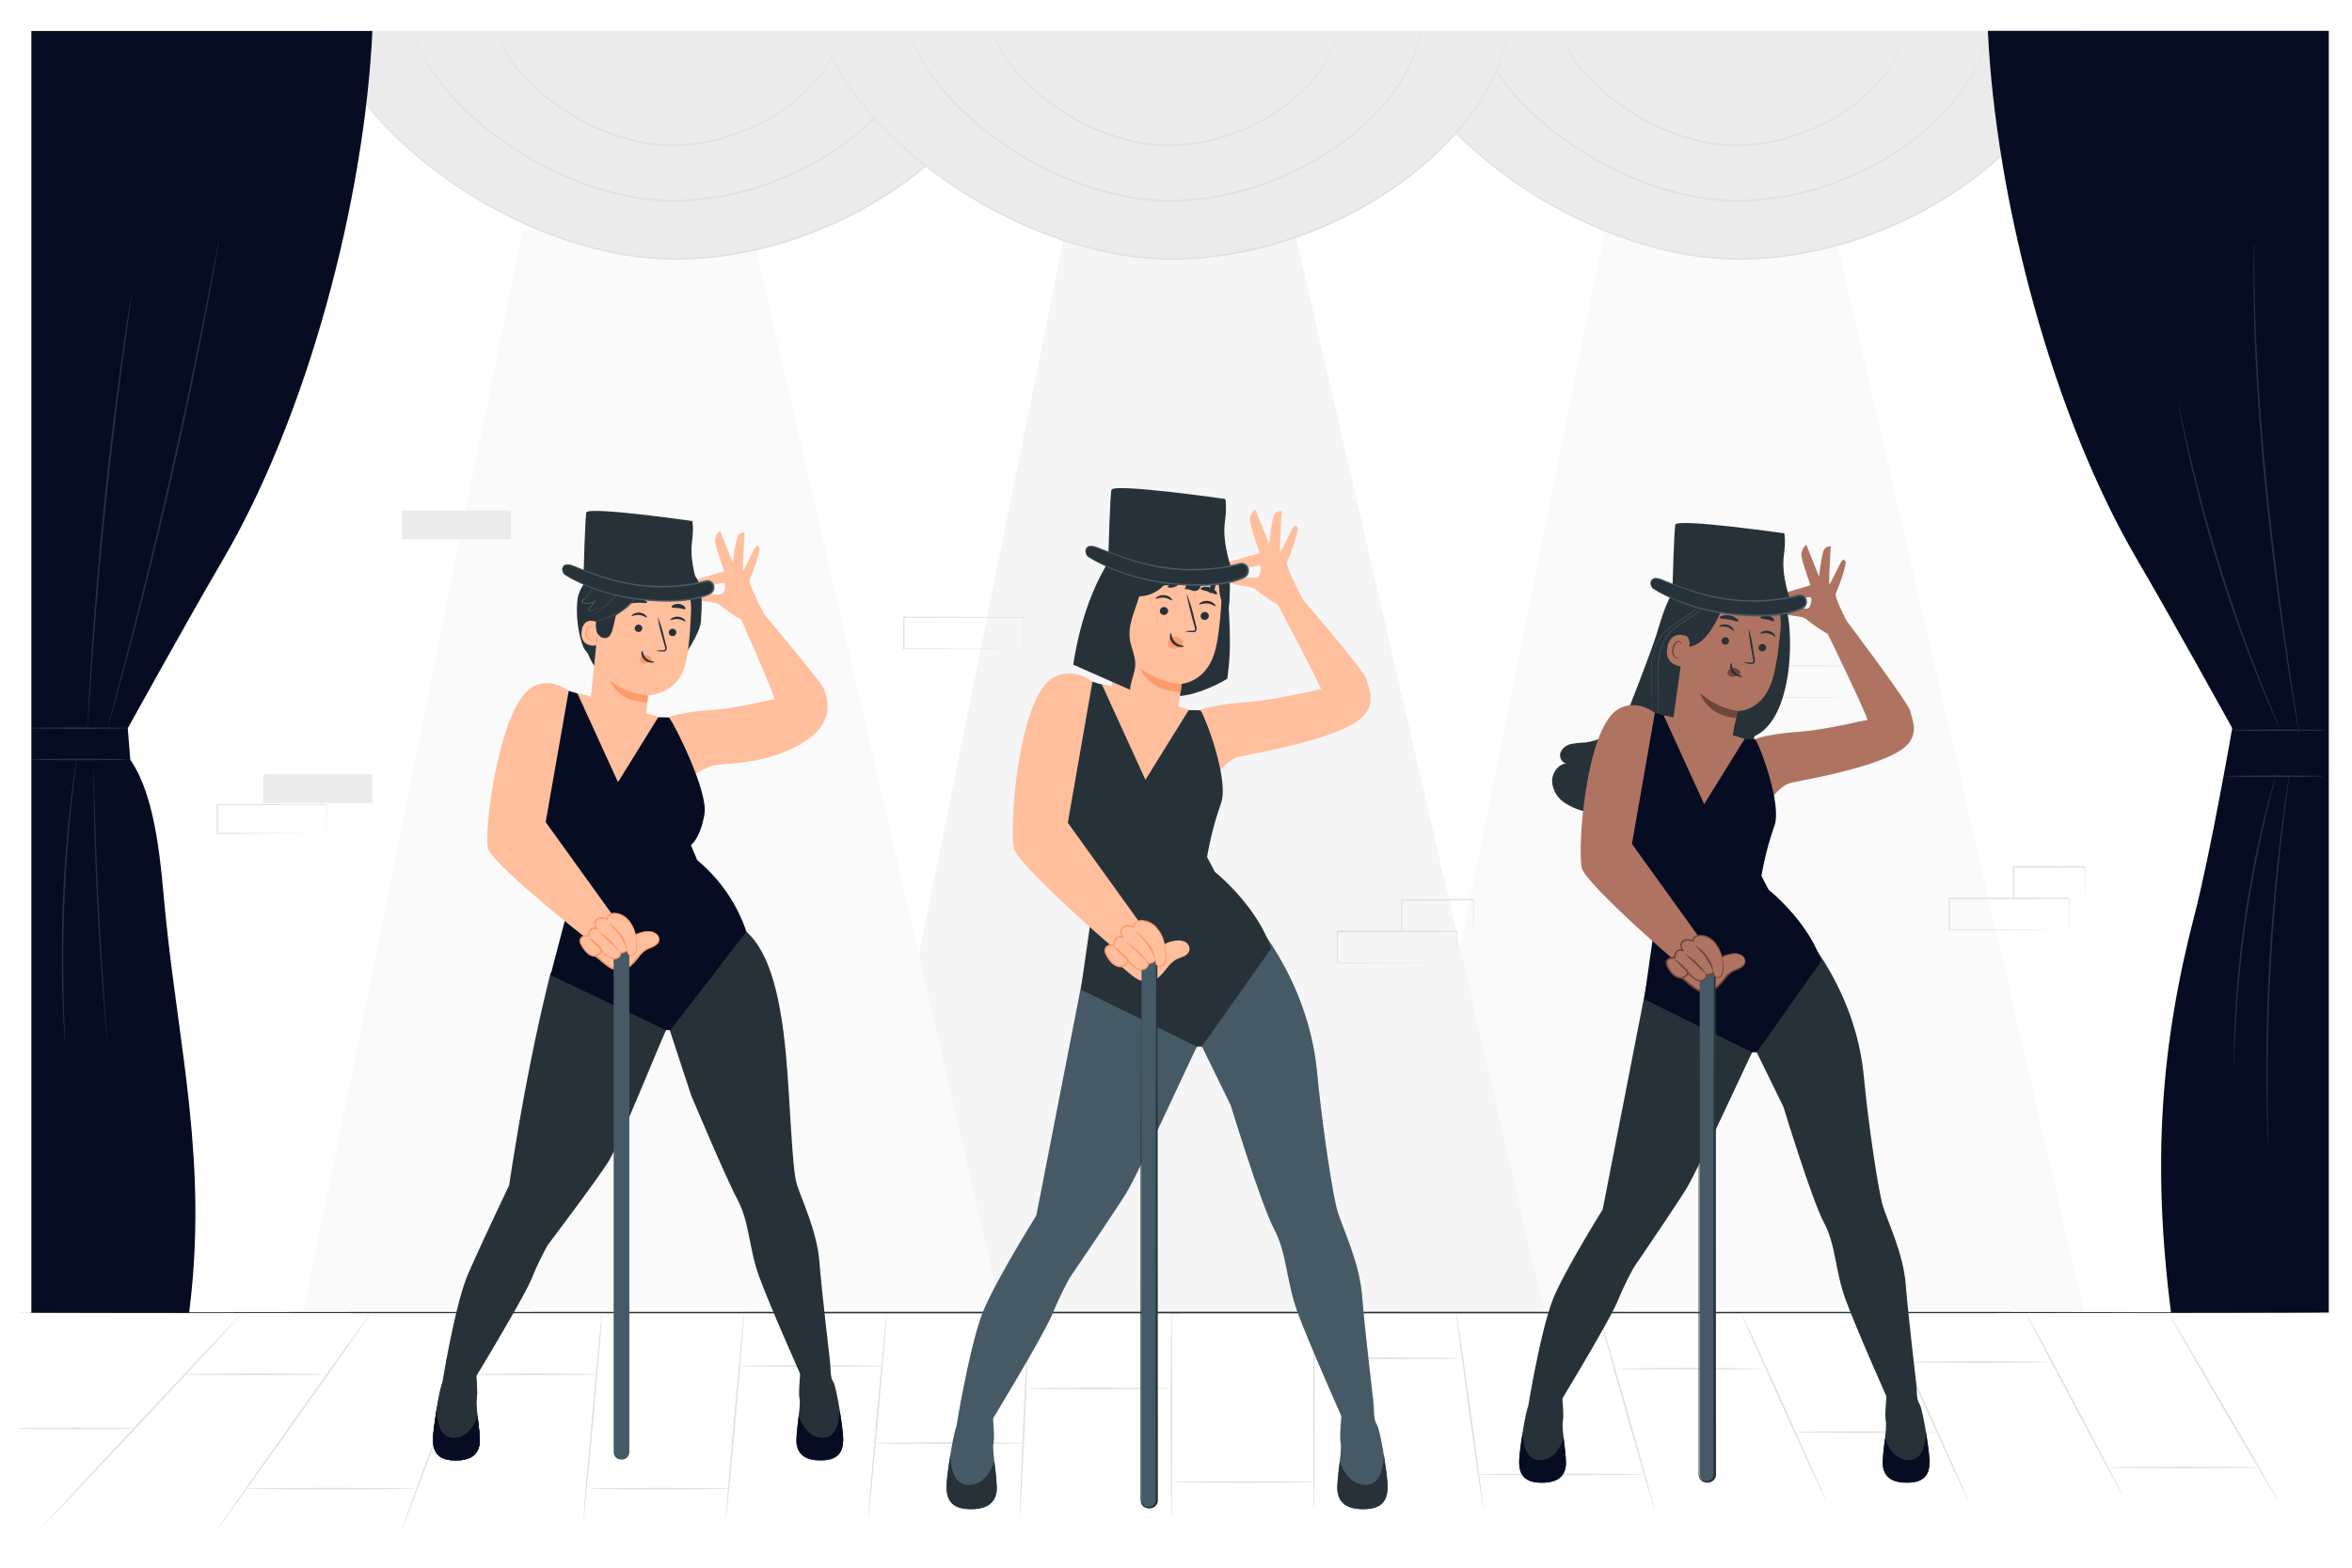 <svg xmlns="http://www.w3.org/2000/svg" viewBox="0 0 750 500"><g id="freepik--background-complete--inject-15"><polygon points="511.84 73.48 442.05 418.63 664.58 418.63 584.89 73.48 511.84 73.48" style="fill:#fafafa"></polygon><polygon points="339.73 73.48 269.93 418.63 492.46 418.63 412.77 73.48 339.73 73.48" style="fill:#f5f5f5"></polygon><polygon points="166.58 73.48 96.79 418.63 319.32 418.63 239.63 73.48 166.58 73.48" style="fill:#fafafa"></polygon><path d="M466.37,433.22c0,.15-10.62.26-23.71.26s-23.71-.11-23.71-.26,10.62-.26,23.71-.26S466.37,433.08,466.37,433.22Z" style="fill:#e0e0e0"></path><path d="M524.44,470.22c0,.15-12,.26-26.85.26s-26.85-.11-26.85-.26,12-.26,26.85-.26S524.44,470.08,524.44,470.22Z" style="fill:#e0e0e0"></path><path d="M561.5,436.56c0,.15-10.37.26-23.16.26s-23.18-.11-23.18-.26,10.38-.26,23.18-.26S561.5,436.42,561.5,436.56Z" style="fill:#e0e0e0"></path><path d="M617.75,456.76c0,.14-10.15.26-22.68.26s-22.68-.12-22.68-.26,10.15-.26,22.68-.26S617.75,456.61,617.75,456.76Z" style="fill:#e0e0e0"></path><path d="M653.1,434.45c0,.15-9.87.26-22,.26s-22-.11-22-.26,9.87-.26,22-.26S653.1,434.31,653.1,434.45Z" style="fill:#e0e0e0"></path><path d="M720.23,468.06c0,.14-10.77.26-24.06.26s-24.06-.12-24.06-.26,10.77-.26,24.06-.26S720.23,467.91,720.23,468.06Z" style="fill:#e0e0e0"></path><path d="M77.43,418.63c.1.1-14.22,15.59-32,34.59s-32.26,34.34-32.37,34.24,14.21-15.58,32-34.59S77.32,418.53,77.43,418.63Z" style="fill:#e0e0e0"></path><path d="M118.34,418.63c.12.08-10.71,15.56-24.19,34.56s-24.5,34.35-24.62,34.27,10.72-15.56,24.2-34.57S118.22,418.55,118.34,418.63Z" style="fill:#e0e0e0"></path><path d="M153.77,418.63c.14.05-5.46,15.5-12.49,34.5s-12.84,34.38-13,34.33S133.76,472,140.79,453,153.64,418.58,153.77,418.63Z" style="fill:#e0e0e0"></path><path d="M192,418.63c.15,0-1.07,14.81-2.7,33.06s-3.08,33-3.23,33,1.07-14.81,2.71-33.06S191.82,418.62,192,418.63Z" style="fill:#e0e0e0"></path><path d="M237.36,418.63c.14,0-1.07,14.81-2.7,33.06s-3.09,33-3.23,33,1.07-14.81,2.71-33.06S237.22,418.62,237.36,418.63Z" style="fill:#e0e0e0"></path><path d="M282.76,418.63c.14,0-1.07,14.81-2.71,33.06s-3.08,33-3.22,33,1.07-14.81,2.71-33.06S282.62,418.62,282.76,418.63Z" style="fill:#e0e0e0"></path><path d="M328.16,418.63c.14,0-.41,14.54-1.22,32.45s-1.6,32.44-1.75,32.43.41-14.53,1.23-32.45S328,418.62,328.16,418.63Z" style="fill:#e0e0e0"></path><path d="M373.56,418.63c.14,0,.26,14.79.26,33s-.12,33-.26,33-.26-14.79-.26-33S373.41,418.63,373.56,418.63Z" style="fill:#e0e0e0"></path><path d="M419,418.63c.15,0,.26,14,.26,31.35s-.11,31.35-.26,31.35-.26-14-.26-31.35S418.81,418.63,419,418.63Z" style="fill:#e0e0e0"></path><path d="M464.35,418.63c.14,0,2.2,14,4.59,31.31s4.21,31.37,4.07,31.39-2.2-14-4.59-31.32S464.21,418.65,464.35,418.63Z" style="fill:#e0e0e0"></path><path d="M509.75,418.63c.14,0,4.24,14,9.15,31.28s8.79,31.38,8.65,31.42-4.23-14-9.15-31.28S509.61,418.67,509.75,418.63Z" style="fill:#e0e0e0"></path><path d="M555.15,418.63c.13-.06,6.31,13.32,13.79,29.88s13.45,30,13.32,30.1-6.3-13.32-13.79-29.88S555,418.69,555.15,418.63Z" style="fill:#e0e0e0"></path><path d="M600.55,418.63c.13-.06,6.31,13.32,13.79,29.88s13.45,30,13.32,30.1-6.3-13.32-13.79-29.88S600.42,418.69,600.55,418.63Z" style="fill:#e0e0e0"></path><path d="M646,418.63c.12-.07,7.18,13,15.75,29.21s15.43,29.39,15.3,29.45-7.18-13-15.76-29.21S645.82,418.7,646,418.63Z" style="fill:#e0e0e0"></path><path d="M691.34,418.63c.13-.07,8.08,13.3,17.76,29.86s17.42,30.05,17.3,30.12-8.07-13.29-17.75-29.86S691.22,418.7,691.34,418.63Z" style="fill:#e0e0e0"></path><path d="M43.21,455.56c0,.15-8.43.26-18.82.26s-18.83-.11-18.83-.26,8.43-.26,18.83-.26S43.21,455.42,43.21,455.56Z" style="fill:#e0e0e0"></path><path d="M104,438.34c0,.14-10,.26-22.36.26s-22.37-.12-22.37-.26,10-.26,22.37-.26S104,438.2,104,438.34Z" style="fill:#e0e0e0"></path><path d="M132.7,474.79c0,.14-12.15.26-27.12.26s-27.12-.12-27.12-.26,12.14-.26,27.12-.26S132.7,474.64,132.7,474.79Z" style="fill:#e0e0e0"></path><path d="M190.19,438.34c0,.14-9,.26-20.2.26s-20.2-.12-20.2-.26,9.05-.26,20.2-.26S190.19,438.2,190.19,438.34Z" style="fill:#e0e0e0"></path><path d="M232.32,474.79c0,.14-9.93.26-22.17.26s-22.18-.12-22.18-.26,9.93-.26,22.18-.26S232.32,474.64,232.32,474.79Z" style="fill:#e0e0e0"></path><path d="M281.23,435.66c0,.15-10.25.26-22.9.26s-22.9-.11-22.9-.26,10.25-.26,22.9-.26S281.23,435.52,281.23,435.66Z" style="fill:#e0e0e0"></path><path d="M326.26,460.26c0,.15-10.6.26-23.67.26s-23.67-.11-23.67-.26,10.6-.26,23.67-.26S326.26,460.12,326.26,460.26Z" style="fill:#e0e0e0"></path><path d="M373.56,442.83c0,.14-10.38.26-23.19.26s-23.18-.12-23.18-.26,10.38-.26,23.18-.26S373.56,442.68,373.56,442.83Z" style="fill:#e0e0e0"></path><path d="M419,472.66c0,.14-10.16.26-22.69.26s-22.7-.12-22.7-.26,10.16-.26,22.7-.26S419,472.51,419,472.66Z" style="fill:#e0e0e0"></path><path d="M442.73,9.84c11.36,35.81,66.71,74.78,115.84,72.72S655.9,46.37,661.84,9.84Z" style="fill:#ebebeb"></path><path d="M661.84,9.84s0,.24-.11.71l-.39,2.09A56.86,56.86,0,0,1,659,20.45,66.42,66.42,0,0,1,653.22,32,86.53,86.53,0,0,1,642.7,45.41,111,111,0,0,1,627,58.93a130.2,130.2,0,0,1-20.54,11.94c-3.79,1.78-7.79,3.37-11.91,4.86s-8.44,2.73-12.87,3.8A135.51,135.51,0,0,1,568,82a118.05,118.05,0,0,1-14.29.86,109.84,109.84,0,0,1-14.27-1.22,125.39,125.39,0,0,1-13.59-3,139.4,139.4,0,0,1-24.47-9.51,145,145,0,0,1-36.23-25.55,107.47,107.47,0,0,1-11.3-12.81A87.28,87.28,0,0,1,446.94,20a66.17,66.17,0,0,1-3.31-7.45l-.69-2c-.15-.46-.21-.69-.21-.69s.09.22.26.67.42,1.12.73,2a75.14,75.14,0,0,0,3.4,7.38,88.54,88.54,0,0,0,7,10.79A110.14,110.14,0,0,0,465.43,43.4a145.64,145.64,0,0,0,36.19,25.38A139.84,139.84,0,0,0,526,78.23a127.4,127.4,0,0,0,13.54,2.93,110.53,110.53,0,0,0,14.2,1.21A117.14,117.14,0,0,0,568,81.51,134.83,134.83,0,0,0,581.59,79c4.42-1.07,8.69-2.36,12.82-3.78s8.09-3.06,11.88-4.83a129.87,129.87,0,0,0,20.49-11.85,112.36,112.36,0,0,0,15.66-13.42A87.59,87.59,0,0,0,653,31.81a67.34,67.34,0,0,0,5.86-11.43,60.5,60.5,0,0,0,2.4-7.77c.19-.9.33-1.59.43-2.07S661.84,9.84,661.84,9.84Z" style="fill:#e0e0e0"></path><path d="M633.88,9.84s0,.18-.08.53-.16.89-.28,1.55a41.57,41.57,0,0,1-1.71,5.83,56.84,56.84,0,0,1-12.15,18.62A83.39,83.39,0,0,1,608,46.45a96.09,96.09,0,0,1-15.3,8.9c-2.83,1.33-5.8,2.51-8.87,3.62s-6.29,2-9.59,2.84A100.45,100.45,0,0,1,564,63.67a88.93,88.93,0,0,1-10.65.64,80.92,80.92,0,0,1-10.64-.9,98.79,98.79,0,0,1-10.13-2.2,104.08,104.08,0,0,1-18.23-7.1,107.84,107.84,0,0,1-27-19A72.49,72.49,0,0,1,473.8,17.4a50.7,50.7,0,0,1-2.46-5.55c-.21-.64-.38-1.14-.5-1.5s-.15-.51-.15-.51.07.16.2.5.32.84.55,1.47a53.9,53.9,0,0,0,2.54,5.5A73.78,73.78,0,0,0,487.63,34.8a108.51,108.51,0,0,0,27,18.88,103.52,103.52,0,0,0,18.16,7,92.63,92.63,0,0,0,10.07,2.18,81.58,81.58,0,0,0,10.56.9A88.18,88.18,0,0,0,564,63.15a97.56,97.56,0,0,0,10.14-1.84c3.28-.79,6.46-1.75,9.54-2.8s6-2.28,8.84-3.6a96.52,96.52,0,0,0,15.25-8.81,83.43,83.43,0,0,0,11.66-10,57.49,57.49,0,0,0,12.23-18.43,45.58,45.58,0,0,0,1.8-5.78l.33-1.54C633.83,10,633.88,9.84,633.88,9.84Z" style="fill:#e0e0e0"></path><path d="M607.3,9.84a2.47,2.47,0,0,1,0,.36l-.19,1.05a25.92,25.92,0,0,1-1.14,3.94,38.17,38.17,0,0,1-8.17,12.58,60.44,60.44,0,0,1-18.2,12.82c-1.91.9-3.92,1.7-6,2.45s-4.24,1.38-6.47,1.92A55.59,55.59,0,0,1,553,46.6a27.18,27.18,0,0,1-3.62-.17c-1.2-.13-2.39-.23-3.56-.39A64.07,64.07,0,0,1,539,44.51a65.92,65.92,0,0,1-6.41-2.12c-1-.38-2-.87-3-1.29s-2-.84-2.9-1.35a74.16,74.16,0,0,1-18.21-12.86,47,47,0,0,1-9.1-12,21.39,21.39,0,0,1-1-2.12c-.23-.64-.44-1.18-.6-1.63s-.28-.75-.37-1a1.3,1.3,0,0,1-.1-.34s.06.11.15.33.24.57.41,1,.4,1,.65,1.6a22.37,22.37,0,0,0,1.08,2.09,48.16,48.16,0,0,0,9.18,11.78,74.69,74.69,0,0,0,18.17,12.7c.91.51,1.9.89,2.88,1.33s2,.91,3,1.27a63.15,63.15,0,0,0,6.36,2.1,61.63,61.63,0,0,0,6.77,1.5c1.17.16,2.35.26,3.53.39a25.18,25.18,0,0,0,3.59.16,54.68,54.68,0,0,0,14-1.61c2.21-.53,4.35-1.18,6.42-1.89s4.06-1.53,6-2.41a60.66,60.66,0,0,0,18.13-12.65,39,39,0,0,0,8.26-12.4A30.66,30.66,0,0,0,607,11.23c.1-.44.18-.78.23-1A2.24,2.24,0,0,1,607.3,9.84Z" style="fill:#e0e0e0"></path><path d="M103.52,9.84c11.36,35.81,66.72,74.78,115.85,72.72S316.7,46.37,322.64,9.84Z" style="fill:#ebebeb"></path><path d="M322.64,9.84s0,.24-.12.71l-.39,2.09a55.46,55.46,0,0,1-2.31,7.81A65.59,65.59,0,0,1,314,32,86.53,86.53,0,0,1,303.5,45.41a111.14,111.14,0,0,1-15.68,13.52,129.3,129.3,0,0,1-20.54,11.94c-3.79,1.78-7.78,3.37-11.9,4.86s-8.44,2.73-12.87,3.8A136,136,0,0,1,228.83,82a118.18,118.18,0,0,1-14.29.86,109.69,109.69,0,0,1-14.27-1.22,126.09,126.09,0,0,1-13.6-3,139,139,0,0,1-24.46-9.51A145,145,0,0,1,126,43.66a108.22,108.22,0,0,1-11.29-12.81A86.13,86.13,0,0,1,107.74,20a66.62,66.62,0,0,1-3.32-7.45c-.29-.87-.52-1.54-.68-2s-.22-.69-.22-.69.1.22.27.67l.73,2a72.29,72.29,0,0,0,3.39,7.38,88.75,88.75,0,0,0,7,10.79A110.14,110.14,0,0,0,126.23,43.4a145.46,145.46,0,0,0,36.19,25.38,139.53,139.53,0,0,0,24.39,9.45,127.75,127.75,0,0,0,13.53,2.93,110.69,110.69,0,0,0,14.2,1.21,117.31,117.31,0,0,0,14.23-.86A135.34,135.34,0,0,0,242.39,79c4.41-1.07,8.69-2.36,12.82-3.78s8.09-3.06,11.87-4.83a129,129,0,0,0,20.49-11.85,111.79,111.79,0,0,0,15.66-13.42,87,87,0,0,0,10.54-13.35,65.9,65.9,0,0,0,5.86-11.43,57.42,57.42,0,0,0,2.4-7.77l.44-2.07C322.57,10.07,322.64,9.84,322.64,9.84Z" style="fill:#e0e0e0"></path><path d="M294.68,9.84s0,.18-.08.53-.16.89-.29,1.55a40.24,40.24,0,0,1-1.71,5.83,56.78,56.78,0,0,1-12.14,18.62,84,84,0,0,1-11.68,10.08,96.53,96.53,0,0,1-15.3,8.9c-2.83,1.33-5.81,2.51-8.88,3.62s-6.29,2-9.59,2.84a100.76,100.76,0,0,1-10.19,1.86,89.22,89.22,0,0,1-10.66.64,80.77,80.77,0,0,1-10.63-.9,98.21,98.21,0,0,1-10.13-2.2,104.19,104.19,0,0,1-18.24-7.1,107.58,107.58,0,0,1-27-19A72.49,72.49,0,0,1,134.6,17.4a48.81,48.81,0,0,1-2.46-5.55c-.22-.64-.38-1.14-.5-1.5s-.16-.51-.16-.51.08.16.21.5.31.84.55,1.47a53.9,53.9,0,0,0,2.54,5.5A73.78,73.78,0,0,0,148.43,34.8a108.32,108.32,0,0,0,26.95,18.88,103.72,103.72,0,0,0,18.15,7,93.15,93.15,0,0,0,10.07,2.18,81.89,81.89,0,0,0,10.57.9,87.88,87.88,0,0,0,10.58-.64,96.61,96.61,0,0,0,10.14-1.84c3.29-.79,6.47-1.75,9.55-2.8s6-2.28,8.83-3.6a97.09,97.09,0,0,0,15.26-8.81,84.6,84.6,0,0,0,11.66-10,57.26,57.26,0,0,0,12.22-18.43,44,44,0,0,0,1.8-5.78c.15-.66.26-1.17.33-1.54A5.28,5.28,0,0,1,294.68,9.84Z" style="fill:#e0e0e0"></path><path d="M268.1,9.84a2,2,0,0,1-.05.36l-.18,1.05a27.15,27.15,0,0,1-1.14,3.94,38.23,38.23,0,0,1-8.18,12.58,60.31,60.31,0,0,1-18.2,12.82c-1.9.9-3.91,1.7-6,2.45s-4.25,1.38-6.48,1.92a55.51,55.51,0,0,1-14.07,1.64,27.41,27.41,0,0,1-3.63-.17c-1.19-.13-2.39-.23-3.56-.39a64.63,64.63,0,0,1-6.83-1.53,66.83,66.83,0,0,1-6.41-2.12c-1-.38-2-.87-3-1.29s-2-.84-2.9-1.35a74.16,74.16,0,0,1-18.21-12.86,46.76,46.76,0,0,1-9.1-12,19.38,19.38,0,0,1-1-2.12l-.61-1.63-.36-1a1.79,1.79,0,0,1-.11-.34,2.29,2.29,0,0,1,.16.33l.41,1c.18.44.4,1,.65,1.6a22.37,22.37,0,0,0,1.08,2.09,47.67,47.67,0,0,0,9.18,11.78,74.62,74.62,0,0,0,18.16,12.7c.92.51,1.91.89,2.88,1.33s2,.91,3,1.27a62.32,62.32,0,0,0,6.36,2.1,61.12,61.12,0,0,0,6.77,1.5c1.16.16,2.34.26,3.53.39a25.11,25.11,0,0,0,3.58.16,54.62,54.62,0,0,0,14-1.61c2.22-.53,4.36-1.18,6.43-1.89s4.06-1.53,6-2.41a60.71,60.71,0,0,0,18.14-12.65,38.74,38.74,0,0,0,8.25-12.4,31.06,31.06,0,0,0,1.23-3.88c.1-.44.17-.78.23-1A2.24,2.24,0,0,1,268.1,9.84Z" style="fill:#e0e0e0"></path><path d="M261.82,9.84c11.36,35.81,66.71,74.78,115.84,72.72S475,46.37,480.93,9.84Z" style="fill:#ebebeb"></path><path d="M480.93,9.84s0,.24-.11.71l-.39,2.09a55.46,55.46,0,0,1-2.31,7.81A66.3,66.3,0,0,1,472.32,32a87.25,87.25,0,0,1-10.53,13.44,111,111,0,0,1-15.67,13.52,129.75,129.75,0,0,1-20.54,11.94c-3.79,1.78-7.79,3.37-11.91,4.86s-8.44,2.73-12.87,3.8A135.51,135.51,0,0,1,387.12,82a118.05,118.05,0,0,1-14.29.86,109.84,109.84,0,0,1-14.27-1.22,125.39,125.39,0,0,1-13.59-3,139.4,139.4,0,0,1-24.47-9.51,145,145,0,0,1-36.23-25.55A108.37,108.37,0,0,1,273,30.85,87.28,87.28,0,0,1,266,20a66.17,66.17,0,0,1-3.31-7.45l-.69-2c-.15-.46-.21-.69-.21-.69s.1.22.26.67l.74,2a72.29,72.29,0,0,0,3.39,7.38,88.54,88.54,0,0,0,7,10.79A111.09,111.09,0,0,0,284.52,43.4a145.64,145.64,0,0,0,36.19,25.38,139.64,139.64,0,0,0,24.4,9.45,126.68,126.68,0,0,0,13.53,2.93,110.53,110.53,0,0,0,14.2,1.21,117.14,117.14,0,0,0,14.22-.86A134.83,134.83,0,0,0,400.68,79c4.42-1.07,8.69-2.36,12.83-3.78s8.09-3.06,11.87-4.83a129.42,129.42,0,0,0,20.49-11.85,112.36,112.36,0,0,0,15.66-13.42,87,87,0,0,0,10.54-13.35,67.34,67.34,0,0,0,5.86-11.43,60.5,60.5,0,0,0,2.4-7.77c.19-.9.33-1.59.43-2.07S480.93,9.84,480.93,9.84Z" style="fill:#e0e0e0"></path><path d="M453,9.84s0,.18-.08.53-.16.89-.28,1.55a41.57,41.57,0,0,1-1.71,5.83,56.84,56.84,0,0,1-12.15,18.62,83.85,83.85,0,0,1-11.67,10.08,96.64,96.64,0,0,1-15.31,8.9C409,56.68,406,57.86,402.9,59s-6.29,2-9.59,2.84a100.45,100.45,0,0,1-10.2,1.86,88.93,88.93,0,0,1-10.65.64,80.92,80.92,0,0,1-10.64-.9,98.79,98.79,0,0,1-10.13-2.2,104.08,104.08,0,0,1-18.23-7.1,107.84,107.84,0,0,1-27-19A72.75,72.75,0,0,1,292.89,17.4a48.38,48.38,0,0,1-2.45-5.55l-.51-1.5c-.11-.34-.15-.51-.15-.51a4.87,4.87,0,0,1,.2.5c.13.35.32.84.55,1.47a53.9,53.9,0,0,0,2.54,5.5A73.78,73.78,0,0,0,306.72,34.8a108.51,108.51,0,0,0,26.95,18.88,103.83,103.83,0,0,0,18.16,7,92.63,92.63,0,0,0,10.07,2.18,81.58,81.58,0,0,0,10.57.9,88.14,88.14,0,0,0,10.58-.64,97.08,97.08,0,0,0,10.14-1.84c3.28-.79,6.47-1.75,9.54-2.8s6-2.28,8.84-3.6a96.52,96.52,0,0,0,15.25-8.81,83.43,83.43,0,0,0,11.66-10,57.32,57.32,0,0,0,12.23-18.43,45.58,45.58,0,0,0,1.8-5.78l.33-1.54C452.92,10,453,9.84,453,9.84Z" style="fill:#e0e0e0"></path><path d="M426.39,9.84a1.41,1.41,0,0,1,0,.36q-.08.39-.18,1.05A28.51,28.51,0,0,1,425,15.19a38.39,38.39,0,0,1-8.18,12.58,60.44,60.44,0,0,1-18.2,12.82c-1.91.9-3.92,1.7-6,2.45s-4.24,1.38-6.47,1.92a55.54,55.54,0,0,1-14.08,1.64,27.18,27.18,0,0,1-3.62-.17c-1.2-.13-2.39-.23-3.56-.39a64.07,64.07,0,0,1-6.83-1.53,66.83,66.83,0,0,1-6.41-2.12c-1-.38-2-.87-3-1.29s-2-.84-2.9-1.35a74.16,74.16,0,0,1-18.21-12.86,47,47,0,0,1-9.1-12c-.38-.8-.82-1.47-1-2.12s-.44-1.18-.6-1.63l-.37-1a1.3,1.3,0,0,1-.1-.34,1.85,1.85,0,0,1,.15.33c.11.24.24.57.42,1s.39,1,.65,1.6a19.93,19.93,0,0,0,1.07,2.09,48.16,48.16,0,0,0,9.18,11.78A74.69,74.69,0,0,0,346,39.32c.91.51,1.9.89,2.88,1.33s2,.91,3,1.27a64,64,0,0,0,6.36,2.1,61.29,61.29,0,0,0,6.78,1.5c1.16.16,2.34.26,3.52.39a25.18,25.18,0,0,0,3.59.16,54.68,54.68,0,0,0,13.95-1.61c2.21-.53,4.35-1.18,6.43-1.89s4.05-1.53,5.95-2.41a60.66,60.66,0,0,0,18.13-12.65,39,39,0,0,0,8.26-12.4,30.66,30.66,0,0,0,1.22-3.88l.24-1A1.81,1.81,0,0,1,426.39,9.84Z" style="fill:#e0e0e0"></path><rect x="84" y="246.95" width="34.75" height="9.19" style="fill:#ebebeb"></rect><path d="M104.05,265.82s0-.06,0-.16v-.47c0-.44,0-1,0-1.81,0-1.59,0-3.87-.06-6.75l.1.11-34.74.07c.07-.08-.18.17.17-.18h0v9.17l-.18-.17,24.77.08,7.31,0,2,0h.7s0,0-.16,0h-.49l-1.94,0-7.27.05L69.3,266h-.17v-9.35h0l.18-.18,34.74.07h.11v.11c0,2.9,0,5.21-.06,6.81,0,.76,0,1.36,0,1.79l0,.45C104.06,265.78,104.06,265.83,104.05,265.82Z" style="fill:#e0e0e0"></path><rect x="128.17" y="162.81" width="34.75" height="9.19" style="fill:#ebebeb"></rect><path d="M464.59,307.22s0-.07,0-.18v-.52c0-.48,0-1.14,0-2,0-1.74,0-4.24-.06-7.4l.11.12-38.14.07.19-.19h0v10.09l-.19-.19,27.18.09,8,.05,2.17,0,.56,0h-.52l-2.12,0-8,.05-27.31.09h-.19v-.19c0-1.62,0-3.28,0-5v-5.13h0l.2-.2,38.14.08h.12v.12c0,3.19,0,5.71-.06,7.47,0,.84,0,1.49,0,2,0,.21,0,.37,0,.5S464.6,307.22,464.59,307.22Z" style="fill:#e0e0e0"></path><path d="M469.77,297.13a.91.91,0,0,1,0-.2c0-.14,0-.32,0-.53,0-.5,0-1.17,0-2,0-1.77,0-4.27-.07-7.35l.14.14-22.92.06c-.18.17.23-.24.19-.19h0v5.18c0,1.69,0,3.33,0,4.9l-.18-.19,16.39.09,4.78.05,1.29,0,.46,0-.42,0-1.25,0-4.73.05-16.52.09h-.19v-.18c0-1.57,0-3.21,0-4.9v-5.18h0l.2-.2,22.92.05h.14V287c0,3.11-.06,5.64-.08,7.43,0,.84,0,1.5,0,2A5.47,5.47,0,0,1,469.77,297.13Z" style="fill:#e0e0e0"></path><path d="M659.69,296.73a.86.86,0,0,1,0-.19V296q0-.7,0-2c0-1.74,0-4.25-.06-7.41l.12.12-38.15.08c.09-.09-.2.19.19-.2h0v10.08l-.19-.19,27.18.08,8,.06,2.17,0h.57l.2,0H659l-2.13,0-8,.05-27.32.09h-.19v-.19c0-1.63,0-3.28,0-5v-5.11h0c.39-.39.11-.1.2-.19l38.15.08h.12v.11c0,3.19,0,5.72-.06,7.48,0,.84,0,1.49,0,2v.5C659.69,296.68,659.69,296.73,659.69,296.73Z" style="fill:#e0e0e0"></path><path d="M664.86,286.63a.76.76,0,0,1,0-.19v-.53c0-.5,0-1.18,0-2,0-1.77,0-4.27-.07-7.34l.14.14-22.92.06c-.18.17.23-.24.19-.2h0v5.18c0,1.69,0,3.33,0,4.89l-.18-.18,16.39.09,4.78,0,1.29,0,.46,0a2.11,2.11,0,0,1-.42,0l-1.25,0-4.73.05-16.52.09h-.19v-5.08c0-.84,0-1.7,0-2.57v-2.61h0s.37-.37.2-.19l22.92,0H665v.14c0,3.11-.06,5.64-.08,7.43,0,.84,0,1.5,0,2A5.37,5.37,0,0,1,664.86,286.63Z" style="fill:#e0e0e0"></path><path d="M594.71,222.49s0-.07,0-.19,0-.3,0-.51c0-.48,0-1.14,0-2,0-1.74,0-4.25-.06-7.41l.11.12-38.14.08c.08-.09-.2.19.19-.2h0v5.11c0,1.69,0,3.34,0,5l-.19-.19,27.19.08,8,.06,2.17,0h.57a.8.8,0,0,1,.2,0H594l-2.13,0-8,.05-27.32.09h-.19V212.41h0l.2-.19,38.14.08h.12v.11c0,3.19-.05,5.72-.06,7.48,0,.84,0,1.49,0,2v.5C594.72,222.44,594.72,222.49,594.71,222.49Z" style="fill:#e0e0e0"></path><path d="M326.32,207a.86.86,0,0,1,0-.19v-.51c0-.48,0-1.14,0-2,0-1.74,0-4.25-.06-7.4l.12.11-38.15.08c.08-.09-.2.19.19-.19h0V207l-.19-.19,27.18.08,8,.06,2.17,0,.56,0h-.52l-2.12,0-8,.05-27.32.09H288V207c0-1.62,0-3.28,0-5v-5.11h0l.2-.2,38.15.08h.11v.12c0,3.18-.05,5.71-.06,7.47,0,.84,0,1.49,0,2v.5C326.32,207,326.32,207,326.32,207Z" style="fill:#e0e0e0"></path></g><g id="freepik--Floor--inject-15"><path d="M742.6,418.63c0,.14-164.81.26-368.07.26s-368.11-.12-368.11-.26,164.78-.26,368.11-.26S742.6,418.48,742.6,418.63Z" style="fill:#263238"></path></g><g id="freepik--Curtains--inject-15"><path d="M118.75,9.88C116.2,63.84,98.17,132.37,70.81,179c-10.36,17.63-30.07,53.29-30.07,53.29l.8,10c8.67,12.52,9.83,35.44,11.23,49.47,4.28,42.67,13.63,79.44,7.53,126.94H10V9.88Z" style="fill:#060C22"></path><path d="M9.77,232.23c0-.15,6.9-.26,15.41-.26s15.42.11,15.42.26-6.9.26-15.42.26S9.77,232.37,9.77,232.23Z" style="fill:#263238"></path><path d="M9.77,242.22c0-.15,6.9-.26,15.41-.26s15.42.11,15.42.26-6.9.26-15.42.26S9.77,242.36,9.77,242.22Z" style="fill:#263238"></path><path d="M41.94,94a2,2,0,0,1,0,.36c0,.26-.08.6-.13,1-.13.94-.31,2.28-.54,4-.47,3.5-1.15,8.51-2,14.68-1.65,12.41-3.77,29.56-5.7,48.55s-3.31,36.23-4.19,48.71c-.42,6.22-.76,11.26-1,14.78-.12,1.72-.21,3.07-.28,4,0,.44-.06.78-.08,1.05a1.41,1.41,0,0,1-.05.35,1.63,1.63,0,0,1,0-.36c0-.26,0-.61,0-1,0-1,.1-2.31.18-4,.16-3.5.44-8.55.84-14.8.78-12.49,2.1-29.73,4-48.73s4.11-36.15,5.85-48.55c.87-6.19,1.61-11.2,2.16-14.66.27-1.7.49-3,.64-4,.07-.43.13-.77.18-1S41.94,94,41.94,94Z" style="fill:#263238"></path><path d="M69.73,76.93a1.81,1.81,0,0,1,0,.41l-.19,1.19-.79,4.58c-.68,4-1.73,9.73-3.08,16.82C63,114.12,59,133.67,54.08,155.15S44.25,196,40.51,209.91c-1.87,7-3.42,12.61-4.53,16.49-.56,1.92-1,3.42-1.29,4.47L34.35,232a1.7,1.7,0,0,1-.14.39,2.2,2.2,0,0,1,.09-.4l.29-1.17,1.19-4.49,4.37-16.53c3.65-14,8.51-33.31,13.42-54.79s8.92-41,11.7-55.17c1.37-7.06,2.47-12.79,3.24-16.78l.88-4.57.24-1.18A2.51,2.51,0,0,1,69.73,76.93Z" style="fill:#263238"></path><path d="M20.68,332.46a.56.56,0,0,1,0-.23c0-.18,0-.41-.07-.68q-.06-1-.18-2.64c-.16-2.28-.33-5.59-.48-9.69-.3-8.19-.4-19.52.1-32s1.55-23.79,2.52-31.92c.48-4.07.91-7.36,1.26-9.62.17-1.1.3-2,.4-2.61l.12-.68c0-.15.05-.23.06-.22s0,.08,0,.23l-.07.68c-.07.65-.17,1.52-.3,2.62-.28,2.28-.66,5.57-1.1,9.64-.87,8.14-1.84,19.41-2.36,31.9s-.45,23.8-.25,32c.1,4.09.21,7.41.31,9.69q.06,1.67.09,2.64c0,.28,0,.5,0,.69A2.07,2.07,0,0,1,20.68,332.46Z" style="fill:#263238"></path><path d="M34.36,333.6a.89.89,0,0,1,0-.23c0-.19,0-.41-.09-.69-.06-.64-.16-1.52-.27-2.64-.23-2.29-.53-5.61-.86-9.71-.68-8.21-1.48-19.56-2.11-32.1s-1-23.93-1.11-32.16c-.08-4.12-.11-7.45-.11-9.76v-2.65l0-.69a.6.6,0,0,1,0-.23.72.72,0,0,1,0,.23c0,.19,0,.41,0,.69,0,.65.05,1.53.09,2.65.06,2.35.16,5.67.28,9.75.24,8.22.63,19.59,1.26,32.14s1.37,23.89,1.95,32.1c.3,4.07.53,7.38.7,9.73.08,1.11.13,2,.18,2.64q0,.42,0,.69A.87.87,0,0,1,34.36,333.6Z" style="fill:#263238"></path><path d="M633.88,9.84c2.55,54,20.5,122.53,47.87,169.11,10.36,17.63,30.06,53.29,30.06,53.29s-7,40.21-12,59.45c-10.79,41.5-13.62,79.44-7.52,126.94H742.6V9.84Z" style="fill:#060C22"></path><path d="M741.45,232.9c0,.14-6.69.26-14.93.26s-14.94-.12-14.94-.26,6.69-.26,14.94-.26S741.45,232.75,741.45,232.9Z" style="fill:#263238"></path><path d="M740.9,247.56c0,.14-7,.26-15.74.26s-15.75-.12-15.75-.26,7.05-.26,15.75-.26S740.9,247.42,740.9,247.56Z" style="fill:#263238"></path><path d="M694.62,128.62a.92.92,0,0,1,.08.28l.19.8c.16.76.39,1.8.68,3.12.57,2.72,1.43,6.64,2.55,11.46s2.54,10.56,4.22,16.89,3.69,13.25,5.94,20.47,4.58,14,6.78,20.21,4.32,11.69,6.15,16.29,3.35,8.32,4.43,10.87l1.22,3c.12.32.23.57.3.78a.84.84,0,0,1,.09.27,1.24,1.24,0,0,1-.13-.25c-.1-.2-.21-.45-.36-.75l-1.31-2.92c-1.13-2.53-2.71-6.22-4.58-10.81s-4-10.1-6.26-16.26-4.56-13-6.83-20.22-4.22-14.17-5.9-20.5-3-12.09-4.12-16.93-1.88-8.78-2.39-11.5c-.25-1.34-.44-2.39-.58-3.15-.06-.33-.1-.6-.14-.81A1.06,1.06,0,0,1,694.62,128.62Z" style="fill:#263238"></path><path d="M718.87,78a1.71,1.71,0,0,1,0,.4c0,.3,0,.69,0,1.19,0,1.08,0,2.61,0,4.58s0,4.41.08,7.23.1,6,.24,9.58c.19,7.1.66,15.54,1.25,24.91s1.5,19.65,2.56,30.43,2.29,21,3.44,30.36,2.32,17.69,3.35,24.72,1.87,12.71,2.47,16.63c.3,1.95.52,3.47.68,4.53.07.5.13.89.17,1.18a2.94,2.94,0,0,1,0,.4,2.09,2.09,0,0,1-.09-.4c-.06-.28-.13-.67-.22-1.17-.18-1-.44-2.57-.78-4.5-.66-3.92-1.58-9.59-2.63-16.62s-2.24-15.4-3.46-24.71-2.39-19.58-3.49-30.37-1.89-21.08-2.52-30.45-1-17.83-1.14-24.93c-.12-3.55-.14-6.76-.16-9.59s0-5.25,0-7.23.06-3.5.08-4.58c0-.5,0-.9,0-1.19A2,2,0,0,1,718.87,78Z" style="fill:#263238"></path><path d="M712.32,339.7s0-.08,0-.24,0-.42,0-.7c0-.66,0-1.56,0-2.7,0-2.34.1-5.73.29-9.92s.51-9.16,1-14.68,1.19-11.57,2.08-17.9,2-12.33,3-17.77,2.17-10.3,3.17-14.37,1.86-7.34,2.51-9.59l.75-2.59.21-.67a.73.73,0,0,1,.09-.23s0,.08,0,.24-.1.41-.16.68c-.16.64-.38,1.52-.65,2.62-.59,2.26-1.4,5.55-2.35,9.63s-2,8.95-3.06,14.38-2.07,11.43-3,17.75-1.59,12.36-2.12,17.87-.88,10.47-1.1,14.65-.39,7.57-.46,9.91c0,1.13-.08,2-.1,2.69l0,.7A.92.92,0,0,1,712.32,339.7Z" style="fill:#263238"></path><path d="M723.25,365.72a1.61,1.61,0,0,1,0-.31l-.05-.9c0-.83-.09-2-.15-3.46-.13-3-.24-7.35-.32-12.72-.15-10.75,0-25.6.93-42s2.46-31.17,3.82-41.83c.68-5.33,1.28-9.63,1.75-12.6l.54-3.42c.07-.37.12-.66.16-.89a.94.94,0,0,1,.07-.3,1.44,1.44,0,0,1,0,.31c0,.23-.06.53-.1.89-.11.82-.26,2-.45,3.44-.4,3-.95,7.28-1.58,12.62-1.27,10.67-2.74,25.44-3.67,41.81s-1.14,31.2-1.08,41.95c0,5.37.08,9.71.15,12.72,0,1.47,0,2.63,0,3.46,0,.37,0,.67,0,.9A1.92,1.92,0,0,1,723.25,365.72Z" style="fill:#263238"></path></g><g id="freepik--character-3--inject-15"><path d="M591,202.14s-6.32-11.52-5.6-12.91,3.61-9.25,3.07-10.18-1-.5-1.48.34-3.23,6.58-3.6,6.94.41-12,.41-12-1.69-.51-2.42,1.62a55.94,55.94,0,0,0-1.31,8L576,173.73a4.47,4.47,0,0,0-1.6,3.07c0,1.77,2.94,9.87,2.94,9.87L566.14,190a2.8,2.8,0,0,0,3,1.85c2.54-.07,7.5-1.76,8.19-1.31s-.06,3.5-1,3.56-7.84-.46-7.84-.46-1.39.89.53,2,5.65.56,7.14,2a53.63,53.63,0,0,0,6.67,4.55s1.58,3.22,2,3.16S591,202.14,591,202.14Z" style="fill:#ae7461"></path><path d="M558.1,236.49s2.51-2.19,15.67-3.1c8.7-.6,21-3.88,21.72-3.71s-12.64-27.54-12.64-27.54l6.11-3.95s19.85,26.24,20.2,28.69,4.29,8.75-4.91,13.49c-10.33,5.33-29.29,8.42-33.15,9.29s-8.52,7.84-8.52,7.84Z" style="fill:#ae7461"></path><path d="M525.17,313.43l-14.11,72.32S499.68,404,495.58,413.47s-8.21,34.72-8.21,34.72l8.47,1.75s16.93-27.73,20-35A104.53,104.53,0,0,1,521,404.23s13.09-19.23,16.68-25,19.75-41.27,21.8-45.11,2-11.84,2-11.84Z" style="fill:#263238"></path><path d="M498.35,453.29c.48-2.37-.4-8.55-.32-10.84a8.14,8.14,0,0,0-.83-3.89l-8.49,2.06c.08.64,0,5.48-1.1,7.17s-3,14.12-3.16,17.54.38,7.29,6.37,7.55,7.9-2.12,8.43-5S497.87,455.67,498.35,453.29Z" style="fill:#263238"></path><path d="M485.56,456.76c.09,3.73,1,9,5.43,8.95s6.65-4.13,7.63-7a24.53,24.53,0,0,1-.27-5.45c.48-2.37-.4-8.55-.32-10.84a8.14,8.14,0,0,0-.83-3.89l-8.49,2.06c.08.64,0,5.48-1.1,7.17C487,448.7,486.22,452.71,485.56,456.76Z" style="fill:none"></path><path d="M491,465.71c-4.42.05-5.34-5.22-5.43-8.95-.57,3.48-1,7-1.11,8.57-.18,3.42.38,7.29,6.37,7.55s7.9-2.12,8.43-5c.31-1.71-.23-5.69-.63-9.14C497.64,461.58,495.45,465.65,491,465.71Z" style="fill:#060C22"></path><path d="M573.71,296s17.94,18.7,20.63,47.34c1.38,14.75,4.57,36.44,6.11,41.43s6.46,15,7.23,24.76,3.3,31.14,3.3,31.14l-8.64,6.5s-10.57-23.66-13.9-32.9-3-17.2-6.87-24.44S568.69,353,568.69,353l-9.24-18.88,4.11-23.32Z" style="fill:#263238"></path><path d="M615.25,465.33c-.18-3.42-2.09-15.85-3.16-17.54s-.71-3.93-1.11-7.17l-8.49-2.06a8.07,8.07,0,0,0-.82,3.89c.08,2.29-.8,8.47-.32,10.84s-1.42,11.71-.9,14.59,2.44,5.26,8.43,5S615.43,468.75,615.25,465.33Z" style="fill:#263238"></path><path d="M601.35,453.29a24.7,24.7,0,0,1-.28,5.45c1,2.84,3.18,6.91,7.63,7s5.34-5.22,5.44-8.95c-.66-4.05-1.48-8.06-2-9-1.07-1.69-1.18-6.53-1.11-7.17l-8.49-2.06a8.07,8.07,0,0,0-.82,3.89C601.75,444.74,600.87,450.92,601.35,453.29Z" style="fill:none"></path><path d="M608.7,465.71c-4.45-.06-6.64-4.13-7.63-7-.39,3.45-.93,7.43-.62,9.14.52,2.88,2.44,5.26,8.43,5s6.55-4.13,6.37-7.55c-.08-1.58-.54-5.09-1.11-8.57C614,460.49,613.13,465.76,608.7,465.71Z" style="fill:#060C22"></path><path d="M499.49,243.44c-1.5-.14-2.37-2-1.87-3.45a4.72,4.72,0,0,1,3.4-2.7,32,32,0,0,1,4.49-.49,16.57,16.57,0,0,0,11.34-6.49,29.72,29.72,0,0,0,2.55-4.37c3.25-8.27,7.81-20.09,9.18-24.76,3.54-12.05,8.61-25.1,26-21.33,0,0,11.38,3.88,14.66,12.9,2.89,7.94,2.87,36.41-9.8,42.06l-.62,5.19-.73,1.2c-.71,1.58.44,2.24-.73,3.47A46.26,46.26,0,0,1,542.19,255c-11.37,5.06-24.38,6.84-36.46,3.86a19,19,0,0,1-7.19-3.11,8.68,8.68,0,0,1-3.61-6.69C495,246.42,496.89,243.77,499.49,243.44Z" style="fill:#263238"></path><path d="M556.28,184.77l-.95-1.21-12.57,3.09a3.36,3.36,0,0,0-3.6,2.76l-5.44,38.74a11,11,0,0,0,1.09,7.3l1.36,2.44A8.85,8.85,0,0,0,551,239.06a4.11,4.11,0,0,0,.56-.94,6.15,6.15,0,0,0,.3-.84c.8-3.06,1.21-5.76,1.21-5.76.7-3.39,1-4.79,1-4.75s7.4.2,10.71-8.86c1.64-4.51,2.37-10.93,3-17.26C568.56,191.89,563.28,185.76,556.28,184.77Z" style="fill:#ae7461"></path><path d="M551.37,204.6a1.23,1.23,0,0,1-1.4,1,1.18,1.18,0,0,1-1-1.32,1.22,1.22,0,0,1,1.39-1A1.17,1.17,0,0,1,551.37,204.6Z" style="fill:#263238"></path><path d="M563.15,206.74a1.22,1.22,0,0,1-1.39,1,1.18,1.18,0,0,1-1-1.33,1.23,1.23,0,0,1,1.39-1A1.17,1.17,0,0,1,563.15,206.74Z" style="fill:#263238"></path><path d="M566.1,203c-.18.13-1-.72-2.25-1s-2.36.22-2.47,0,.15-.34.62-.56a3.36,3.36,0,0,1,2-.21,3.21,3.21,0,0,1,1.75,1C566.11,202.6,566.18,202.91,566.1,203Z" style="fill:#263238"></path><path d="M552.89,201.21c-.19.11-.88-.82-2.14-1.2s-2.37,0-2.46-.22.18-.32.67-.49a3.38,3.38,0,0,1,2,0,3.24,3.24,0,0,1,1.65,1.14C552.93,200.84,553,201.16,552.89,201.21Z" style="fill:#263238"></path><path d="M556.07,211.32a8.8,8.8,0,0,1,2.17,0c.34,0,.66,0,.76-.19a1.63,1.63,0,0,0,0-1c-.15-.86-.31-1.75-.48-2.7a42.71,42.71,0,0,1-.91-7,45.5,45.5,0,0,1,1.47,6.9c.15,1,.3,1.85.44,2.71a2,2,0,0,1-.08,1.33.82.82,0,0,1-.64.37,2,2,0,0,1-.57,0A8.68,8.68,0,0,1,556.07,211.32Z" style="fill:#263238"></path><path d="M554,226.77A24.22,24.22,0,0,1,542.12,221s1.88,7.08,11.41,8Z" style="fill:#6f4439"></path><path d="M554.92,214.32a2.37,2.37,0,0,0-1.92-1.27,2.17,2.17,0,0,0-1.61.51,1.37,1.37,0,0,0-.41,1.51,1.59,1.59,0,0,0,1.61.76,5,5,0,0,0,1.84-.66,1.8,1.8,0,0,0,.45-.31.46.46,0,0,0,.09-.48" style="fill:#6f4439"></path><path d="M552.1,211.47c.21,0-.06,1.43.95,2.66s2.52,1.37,2.5,1.56-.39.21-1,.11a3.56,3.56,0,0,1-2.1-1.23,3.09,3.09,0,0,1-.71-2.21C551.78,211.76,552,211.45,552.1,211.47Z" style="fill:#263238"></path><path d="M554.33,198.1c-.23.31-1.44-.24-3-.51s-2.85-.23-3-.59c0-.18.26-.43.85-.62a4.94,4.94,0,0,1,2.35-.1,5,5,0,0,1,2.15.94C554.24,197.6,554.43,198,554.33,198.1Z" style="fill:#263238"></path><path d="M565.72,198.07c-.28.25-1.11-.22-2.18-.45s-2-.19-2.16-.53c-.06-.17.14-.43.59-.64a3.24,3.24,0,0,1,3.5.8C565.78,197.62,565.85,198,565.72,198.07Z" style="fill:#263238"></path><path d="M537,206s6.36,3,12.49-12.86c2.09-5.44,8-9.24,8-9.24l-2-.94s-13.66,1.82-13.91,1.95-4.28,6.32-4.28,6.32Z" style="fill:#263238"></path><path d="M538.76,205.6c.13-.7-.35-2.5-1-2.74-1.78-.64-5.12-1.14-6.06,3.52-1.28,6.37,5.38,6.34,5.43,6.16S538.3,208,538.76,205.6Z" style="fill:#ae7461"></path><path d="M535.65,209.74s-.13,0-.33.1a1.14,1.14,0,0,1-.84-.15,2.81,2.81,0,0,1-.77-2.72,3.75,3.75,0,0,1,.63-1.53,1.32,1.32,0,0,1,1-.68.57.57,0,0,1,.59.44c0,.19,0,.31,0,.33s.16-.08.16-.35a.69.69,0,0,0-.17-.45.82.82,0,0,0-.58-.29,1.59,1.59,0,0,0-1.35.76,3.84,3.84,0,0,0-.75,1.69,3,3,0,0,0,1.07,3.08,1.17,1.17,0,0,0,1,0C535.6,209.89,535.67,209.75,535.65,209.74Z" style="fill:#6f4439"></path><path d="M528.22,228.85a15.23,15.23,0,0,0,.46-2.23,35.08,35.08,0,0,0,.25-6.18c0-1.31-.09-2.74-.15-4.28a40.84,40.84,0,0,1,.12-4.89,19.43,19.43,0,0,1,1.15-5.26,12.83,12.83,0,0,1,3.15-4.78,29.57,29.57,0,0,1,4.63-3.49c1.58-1,3.1-2,4.47-3.08a51,51,0,0,0,10.67-11c.42-.6.73-1.07.94-1.4.1-.15.18-.27.23-.36l.08-.13-.09.12-.25.35c-.22.32-.54.79-1,1.38a53.33,53.33,0,0,1-3.92,4.78,51.1,51.1,0,0,1-6.79,6.15c-1.37,1.05-2.88,2-4.47,3.06a29.71,29.71,0,0,0-4.65,3.51,13.22,13.22,0,0,0-1.9,2.28,14.1,14.1,0,0,0-1.3,2.57,19.77,19.77,0,0,0-1.15,5.31,41,41,0,0,0-.1,4.91c.07,1.53.12,3,.18,4.27a36.93,36.93,0,0,1-.2,6.17c-.09.73-.2,1.29-.28,1.66l-.09.43C528.23,228.8,528.22,228.85,528.22,228.85Z" style="fill:#455a64"></path><path d="M526.07,229.16a17.14,17.14,0,0,0,.46-2.23,35.21,35.21,0,0,0,.25-6.19c0-1.3-.1-2.73-.15-4.27a40.76,40.76,0,0,1,.11-4.89,20.22,20.22,0,0,1,1.15-5.26,13.8,13.8,0,0,1,1.29-2.54,12.78,12.78,0,0,1,1.87-2.24,30.28,30.28,0,0,1,4.63-3.5c1.58-1,3.1-2,4.47-3.07a49.75,49.75,0,0,0,6.78-6.2,48.09,48.09,0,0,0,3.88-4.82c.42-.6.74-1.07,1-1.4.1-.15.17-.28.23-.37l.08-.13s0,0-.09.12l-.25.36c-.22.32-.54.79-1,1.38a53.33,53.33,0,0,1-3.92,4.78,51.1,51.1,0,0,1-6.79,6.15c-1.37,1-2.88,2-4.47,3.06a29.71,29.71,0,0,0-4.65,3.51,12.85,12.85,0,0,0-1.9,2.28,14.1,14.1,0,0,0-1.3,2.57,19.79,19.79,0,0,0-1.15,5.3,41.16,41.16,0,0,0-.1,4.92c.06,1.53.12,3,.18,4.27a36.93,36.93,0,0,1-.2,6.17c-.09.73-.2,1.28-.28,1.66,0,.18-.07.32-.09.43S526.06,229.15,526.07,229.16Z" style="fill:#455a64"></path><path d="M534.26,167.27c-.41.72-.93,19.8-.93,19.8s15,5.94,15.85,6,21.87-1.17,21.87-1.17-3.13-8.12-2.21-14.8c.67-4.8.13-7,.13-7S535.38,165.31,534.26,167.27Z" style="fill:#263238"></path><path d="M526.8,187.43c.28.52,10.31,6.25,21.2,7.87,15.86,2.35,23.44.25,26.69-1.36a2.17,2.17,0,0,0-.48-4.08,2.38,2.38,0,0,0-.39,0,58.25,58.25,0,0,1-14.92,1.85c-14.1.15-27-6.14-29.54-7S525.7,185.4,526.8,187.43Z" style="fill:#263238"></path><path d="M526.8,187.43a2.73,2.73,0,0,1-.43-1,1.88,1.88,0,0,1,.16-1.32,1.76,1.76,0,0,1,1.63-.76,6.61,6.61,0,0,1,2.2.58l2.48,1c1.79.7,3.83,1.45,6.13,2.19a67.12,67.12,0,0,0,16.54,3.24,65.92,65.92,0,0,0,10-.27,50.51,50.51,0,0,0,5.21-.79c.87-.18,1.73-.41,2.63-.63a2.26,2.26,0,0,1,2.6,1.16,2.56,2.56,0,0,1-.41,2.85,3.68,3.68,0,0,1-1.23.76c-.43.18-.85.36-1.28.5a26.71,26.71,0,0,1-5.2,1.23,53.47,53.47,0,0,1-10,.36A71.15,71.15,0,0,1,541,193.9a63.29,63.29,0,0,1-10.62-4.27c-2.41-1.22-3.64-2.12-3.57-2.2s.08.06.22.16.38.25.69.42c.61.36,1.53.86,2.75,1.44a67.74,67.74,0,0,0,10.63,4.1A73.12,73.12,0,0,0,557.77,196a54.26,54.26,0,0,0,10-.39,26.22,26.22,0,0,0,5.1-1.2c.42-.14.83-.32,1.23-.49a3.12,3.12,0,0,0,1.07-.65,2,2,0,0,0,.33-2.26,1.77,1.77,0,0,0-2-.89c-.87.22-1.75.45-2.64.64a51,51,0,0,1-5.26.79,60.49,60.49,0,0,1-26.67-3.13c-2.29-.76-4.34-1.54-6.12-2.27l-2.47-1a6.33,6.33,0,0,0-2.11-.6,1.57,1.57,0,0,0-1.49.63,1.76,1.76,0,0,0-.18,1.22A7.62,7.62,0,0,0,526.8,187.43Z" style="fill:#455a64"></path><path d="M564,283.8l-2.31-4.41a96.79,96.79,0,0,1,4.08-15.84c2.72-7.09-5.25-27.47-6.14-27.73-.19,0-3.58-.06-3.58-.06l-29.19-8.66S508.51,254.33,511.35,267s12.39,26.86,12.39,26.86l3.54,3.7-3,21.14,34.45,16.93h1.46l20.57-29.1C576.51,293.73,564,283.8,564,283.8Z" style="fill:#060C22"></path><polygon points="530.5 228.17 543.42 256.47 556.34 235.64 532.18 228.44 530.5 228.17" style="fill:#ae7461"></polygon><path d="M527.7,227.35s-5.78-4.66-11.7-1.17c-10.46,6.15-13.11,45.36-11.56,50.78s34.36,34,35.4,34,7.39-4.48,7.39-4.48l-26.84-37.31Z" style="fill:#ae7461"></path><path d="M555.13,304.54a4.92,4.92,0,0,0-2.92-.32,10.51,10.51,0,0,0-5.67,2.79l-11.12,4.34c1.34.71,4.9,4.21,6.37,4.6a6.6,6.6,0,0,0,4.45-.22c2.65-1.24,3.76-4.57,6.34-6,.73-.39,1.56-.61,2.3-1a2.82,2.82,0,0,0,1.61-1.82A2.39,2.39,0,0,0,555.13,304.54Z" style="fill:#ae7461"></path><path d="M555.13,304.54a1.2,1.2,0,0,1,.47.24,2.56,2.56,0,0,1,.91,1.19,2.1,2.1,0,0,1-.58,2.25,7.93,7.93,0,0,1-2.75,1.48,7.57,7.57,0,0,0-2.79,2.28,22.15,22.15,0,0,1-2.88,3.23,5.61,5.61,0,0,1-2.15,1.09,6.71,6.71,0,0,1-2.49.12,6.28,6.28,0,0,1-1.26-.26,5.53,5.53,0,0,1-1.18-.63c-.72-.49-1.39-1-2.07-1.58a33,33,0,0,0-3.06-2.38l-.45-.28.48-.18,11.14-4.29-.07,0a10.39,10.39,0,0,1,6.25-2.8,4.59,4.59,0,0,1,1.89.19,1.61,1.61,0,0,1,.59.29,5.21,5.21,0,0,0-2.46-.26,10.47,10.47,0,0,0-6,2.87l0,0h0l-11.1,4.4,0-.47a32,32,0,0,1,3.14,2.42c.67.55,1.34,1.09,2,1.56a4.87,4.87,0,0,0,1,.57,7.6,7.6,0,0,0,1.17.25,5.52,5.52,0,0,0,4.28-1.08,23.12,23.12,0,0,0,2.85-3.14,7.73,7.73,0,0,1,3-2.34,8.14,8.14,0,0,0,2.69-1.34,1.91,1.91,0,0,0,.59-2,2.66,2.66,0,0,0-.79-1.17A4.85,4.85,0,0,1,555.13,304.54Z" style="fill:#6f4439"></path><path d="M542,311V470.22c0,3.22,5,3.22,5,0V311c0-3.22-5-3.22-5,0Z" style="fill:#455a64"></path><path d="M542,311s0-.07,0-.22a2,2,0,0,1,.11-.63,2.35,2.35,0,0,1,1.88-1.57,2.89,2.89,0,0,1,1.85.28,2.29,2.29,0,0,1,1.2,1.86c.06,1.64,0,3.51,0,5.62,0,8.47.05,20.69.09,35.79,0,30.24,0,72,.07,118.08a2.58,2.58,0,0,1-1,2.1,3,3,0,0,1-2.23.55,2.63,2.63,0,0,1-1.93-1.23,4.08,4.08,0,0,1-.38-2.21v-8.49q0-8.42,0-16.58c0-10.87,0-21.36,0-31.35,0-20,0-38,.06-53.09s.06-27.32.08-35.79c0-4.21,0-7.49,0-9.73,0-1.1,0-1.94,0-2.53s0-.86,0-.86,0,.29,0,.86,0,1.43,0,2.53c0,2.24,0,5.52,0,9.73,0,8.47.05,20.69.09,35.79s0,33.11,0,53.09c0,10,0,20.48,0,31.35v25.07a3.58,3.58,0,0,0,.31,1.94,2.12,2.12,0,0,0,1.56,1,2.56,2.56,0,0,0,1.83-.45,2,2,0,0,0,.78-1.69c0-46.1.06-87.84.08-118.08,0-15.1.06-27.32.08-35.79,0-2.11,0-4,0-5.6a2.17,2.17,0,0,0-1.12-1.77,2.84,2.84,0,0,0-1.77-.29,2.3,2.3,0,0,0-1.84,1.48,2.12,2.12,0,0,0-.13.63A1.76,1.76,0,0,1,542,311Z" style="fill:#263238"></path><path d="M549.06,305a10.41,10.41,0,0,0-2.65-4.91c-2.21-2.31-6.42-2.53-6.42,0,0,0-3.1-1.28-3.83.93-.26.77.46,2,.46,2s-2.42-.84-2.53,2.31c0,0-3.87-.13-2.25,3,1.3,2.51,3.41,4.27,5.31,3.11s.57-2.14.57-2.14,2.69,3.93,4.79,3.4,1.69-2,1.69-2c.63.35,1.41-.09,2.17-.68,0,0,.16,2.37,2,1.53S549.06,305,549.06,305Z" style="fill:#ae7461"></path><path d="M549.06,305a2.68,2.68,0,0,1,.18.68,16.39,16.39,0,0,1,.29,2,7.07,7.07,0,0,1-.29,3.19,1.34,1.34,0,0,1-.26.44,1.14,1.14,0,0,1-.4.35,1.87,1.87,0,0,1-1.08.26,1.34,1.34,0,0,1-1-.69,2.9,2.9,0,0,1-.35-1.16l.31.14a5.74,5.74,0,0,1-1,.65,1.52,1.52,0,0,1-1.37.06l.3-.24a1.77,1.77,0,0,1-1,2,2.89,2.89,0,0,1-1.12.35,2.34,2.34,0,0,1-1.2-.22,10,10,0,0,1-3.56-3.3l-1.19-1.6,1.55,1.26a1.34,1.34,0,0,1,.54,1.08,1.53,1.53,0,0,1-.57,1.06,3.8,3.8,0,0,1-1,.62,2.75,2.75,0,0,1-1.17.19,3.71,3.71,0,0,1-2.1-1,7.85,7.85,0,0,1-1.5-1.75,10,10,0,0,1-.73-1.38,2.2,2.2,0,0,1-.06-1.64,2,2,0,0,1,1.26-1,5.19,5.19,0,0,1,1.51-.21l-.26.25a3.19,3.19,0,0,1,.71-2.11,2.1,2.1,0,0,1,2.15-.43l-.29.35a4,4,0,0,1-.55-1.75,2,2,0,0,1,.94-1.58,2.81,2.81,0,0,1,1.7-.32,6.22,6.22,0,0,1,1.57.38l-.3.2a1.9,1.9,0,0,1,.69-1.48,2.73,2.73,0,0,1,1.44-.51,5.63,5.63,0,0,1,2.66.5,7.3,7.3,0,0,1,3.15,2.94,10.54,10.54,0,0,1,1.16,2.5,3.2,3.2,0,0,1,.19,1s-.1-.32-.32-.91a11.08,11.08,0,0,0-1.24-2.42,7.15,7.15,0,0,0-3.08-2.74,5.38,5.38,0,0,0-2.48-.44,2.38,2.38,0,0,0-1.22.45,1.47,1.47,0,0,0-.52,1.15v.31l-.3-.11a5.6,5.6,0,0,0-1.44-.33,2.26,2.26,0,0,0-1.41.27,1.48,1.48,0,0,0-.71,1.17,3.71,3.71,0,0,0,.49,1.52l.28.52-.57-.17a1.62,1.62,0,0,0-1.63.32,2.78,2.78,0,0,0-.56,1.77v.25h-.26c-.85,0-2,.2-2.28.94s.26,1.71.76,2.53c.78,1.19,1.88,2.35,3.2,2.48a2.37,2.37,0,0,0,1.74-.68,1,1,0,0,0,.41-.7.85.85,0,0,0-.34-.66l.35-.34a9.75,9.75,0,0,0,3.33,3.15,2.06,2.06,0,0,0,1.93-.09,1.35,1.35,0,0,0,.82-1.46l-.12-.48.42.24a1.11,1.11,0,0,0,1-.06,5.27,5.27,0,0,0,1-.59l.28-.21,0,.35c0,.7.37,1.46,1,1.53a1.48,1.48,0,0,0,.87-.19,1,1,0,0,0,.32-.28,1.2,1.2,0,0,0,.22-.36,7.17,7.17,0,0,0,.36-3c0-.87-.13-1.54-.19-2A3.68,3.68,0,0,1,549.06,305Z" style="fill:#6f4439"></path><path d="M537.25,304.14a22.38,22.38,0,0,1,6.88,6.59,45.15,45.15,0,0,1-3.45-3.29A44.69,44.69,0,0,1,537.25,304.14Z" style="fill:#6f4439"></path><path d="M540.57,301.55a11.19,11.19,0,0,1,3.89,3.66,9.08,9.08,0,0,1,1.92,5,25.59,25.59,0,0,0-2.35-4.68C542.36,303.14,540.46,301.68,540.57,301.55Z" style="fill:#6f4439"></path><path d="M534,306a11.3,11.3,0,0,1,4.29,4A11,11,0,0,1,536,308C534.84,307,533.87,306.07,534,306Z" style="fill:#6f4439"></path></g><g id="freepik--character-2--inject-15"><path d="M345.64,309.93l-15.18,77.74s-12.22,19.59-16.63,29.79S305,454.77,305,454.77l9.1,1.88s18.19-29.79,21.5-37.58a112.74,112.74,0,0,1,5.51-11.54s14.07-20.67,17.93-26.84,21.23-44.36,23.43-48.49,2.21-12.72,2.21-12.72Z" style="fill:#455a64"></path><path d="M316.81,460.26c.51-2.55-.43-9.2-.35-11.65a8.72,8.72,0,0,0-.88-4.18l-9.13,2.21c.08.69,0,5.89-1.19,7.71s-3.2,15.17-3.39,18.85.41,7.83,6.85,8.11,8.49-2.28,9-5.37S316.29,462.82,316.81,460.26Z" style="fill:#455a64"></path><path d="M317.77,475.94c.34-1.84-.25-6.12-.67-9.82-1.06,3.05-3.41,7.42-8.2,7.48s-5.74-5.6-5.84-9.61c-.62,3.74-1.1,7.51-1.19,9.21-.2,3.67.41,7.83,6.85,8.11S317.21,479,317.77,475.94Z" style="fill:#263238"></path><path d="M397.8,291.15S417.09,311.25,420,342c1.49,15.86,4.91,39.16,6.57,44.53s6.94,16.14,7.76,26.61,3.56,33.47,3.56,33.47l-9.3,7s-11.35-25.42-14.93-35.35-3.25-18.49-7.39-26.27-13.84-39.5-13.84-39.5l-9.93-20.3,4.41-25.06Z" style="fill:#455a64"></path><path d="M442.45,473.2c-.19-3.68-2.25-17-3.4-18.85s-.75-4.22-1.18-7.71l-9.13-2.21a8.58,8.58,0,0,0-.88,4.18c.08,2.45-.86,9.1-.35,11.65s-1.53,12.58-1,15.68,2.62,5.65,9.05,5.37S442.64,476.87,442.45,473.2Z" style="fill:#455a64"></path><path d="M435.6,481.31c6.44-.28,7-4.44,6.85-8.11-.09-1.7-.58-5.47-1.19-9.21-.1,4-1.09,9.67-5.84,9.61s-7.14-4.43-8.2-7.48c-.43,3.7-1,8-.67,9.82C427.11,479,429.17,481.59,435.6,481.31Z" style="fill:#263238"></path><path d="M381,227.24s2.7-2.35,16.84-3.33c9.35-.65,22.59-4.17,23.34-4s-13.74-27.12-13.74-27.12l6.4-3.39s21.66,24.86,22,27.49,4.62,9.4-5.27,14.5c-11.11,5.73-31.49,9.05-35.63,10s-9.16,8.42-9.16,8.42Z" style="fill:#ffbf9d"></path><path d="M416.43,193s-6.79-12.38-6-13.87,3.88-9.95,3.3-10.94-1-.54-1.58.37-3.48,7.06-3.88,7.45.44-12.93.44-12.93-1.81-.54-2.6,1.74-1.4,8.64-1.4,8.64l-4.46-11a4.82,4.82,0,0,0-1.71,3.3c0,1.9,3.15,10.61,3.15,10.61l-12,3.53a3,3,0,0,0,3.25,2c2.73-.07,8.06-1.89,8.81-1.4s-.06,3.76-1.09,3.82-8.42-.49-8.42-.49-1.49.95.57,2.16,6.07.6,7.67,2.13a57.53,57.53,0,0,0,7.17,4.88s1.7,3.47,2.13,3.4S416.43,193,416.43,193Z" style="fill:#ffbf9d"></path><path d="M387.4,278.09l-2.49-4.74a104,104,0,0,1,4.4-17c2.92-7.63-5.65-29.53-6.61-29.81-.2,0-3.85-.06-3.85-.06l-31.37-9.31s-19.76,29.27-16.7,42.87S344.1,288.9,344.1,288.9l3.8,4-3.24,22.72,37,18.2h1.57l22.1-31.28C400.81,288.76,387.4,278.09,387.4,278.09Z" style="fill:#263238"></path><polygon points="351.36 218.3 365.25 248.72 379.14 226.33 353.17 218.59 351.36 218.3" style="fill:#ffbf9d"></polygon><path d="M391.13,186.22s1.86,15.82.65,26.65l-.41,3.61S381.3,222.64,373.7,222l-4.06-16.46Z" style="fill:#263238"></path><path d="M349.85,189.76c2.8-7.18,4.72-15.73,11.6-19.67,5.1-2.93,10.47-3.17,16.26-2.08a20.78,20.78,0,0,1,8.18,4.1c3.14,2.44,4,6.58,5.15,10.38,2.27,7.64.44,17.26-2.19,19.62l-32.17,11.44c-5.51-4-9.07-5.75-8.87-13.84A29.54,29.54,0,0,1,349.85,189.76Z" style="fill:#263238"></path><path d="M360.91,176l19.61-2.82c6.18,0,9.46,8,9.2,14.14-.29,6.87-.91,15.24-2.26,20.24-2.7,10.07-10.68,10.54-10.68,10.54s0,.15-.42,3.19l-.88,6.23c-.21,2-.66,2.61-2.1,4-3.29,3.19-4.76,6.11-10.4,3-3.27-1.78-7.18-9.62-8.71-11.41l3-43.84A3.62,3.62,0,0,1,360.91,176Z" style="fill:#ffbf9d"></path><path d="M385.48,196.52a1.32,1.32,0,0,1-1.41,1.19,1.26,1.26,0,0,1-1.22-1.33,1.32,1.32,0,0,1,1.4-1.19A1.26,1.26,0,0,1,385.48,196.52Z" style="fill:#263238"></path><path d="M387.58,193.32c-.18.15-1.09-.69-2.51-.84s-2.52.46-2.65.27.13-.38.61-.66a3.6,3.6,0,0,1,2.15-.42,3.55,3.55,0,0,1,2,.87C387.56,192.92,387.67,193.25,387.58,193.32Z" style="fill:#263238"></path><path d="M372.49,194.94a1.33,1.33,0,0,1-1.41,1.19,1.26,1.26,0,0,1-1.23-1.33,1.33,1.33,0,0,1,1.41-1.19A1.28,1.28,0,0,1,372.49,194.94Z" style="fill:#263238"></path><path d="M373.75,191.47c-.19.16-1.1-.68-2.52-.83s-2.52.46-2.65.27.13-.38.61-.66a3.6,3.6,0,0,1,2.15-.42,3.48,3.48,0,0,1,2,.87C373.72,191.08,373.83,191.41,373.75,191.47Z" style="fill:#263238"></path><path d="M377.89,201.37a9.45,9.45,0,0,1,2.34-.17c.36,0,.71,0,.8-.27a1.89,1.89,0,0,0-.13-1.1c-.25-.91-.5-1.86-.78-2.86-1.06-4.06-1.8-7.39-1.63-7.43a48.48,48.48,0,0,1,2.23,7.29c.25,1,.5,1.95.73,2.87a2.11,2.11,0,0,1,0,1.43.93.93,0,0,1-.65.47,3.36,3.36,0,0,1-.62,0A9.46,9.46,0,0,1,377.89,201.37Z" style="fill:#263238"></path><path d="M376.82,218.15a26.17,26.17,0,0,1-13.32-5.1s2.63,7.52,13,7.64Z" style="fill:#ff9a6c"></path><path d="M372.88,203.83a2.08,2.08,0,0,1,1.8-.75,2.7,2.7,0,0,1,2.3,1.46,1.67,1.67,0,0,1,0,1.21c-.11.19,0,.1-.21.22a4.52,4.52,0,0,1-2,1,2,2,0,0,1-2-1A2.09,2.09,0,0,1,372.88,203.83Z" style="fill:#ff9a6c"></path><path d="M373.37,201.94c.23,0,.08,1.54,1.29,2.76s2.85,1.21,2.84,1.43-.39.26-1.08.21a3.86,3.86,0,0,1-2.39-1.1,3.38,3.38,0,0,1-1-2.31C373.06,202.28,373.27,201.92,373.37,201.94Z" style="fill:#263238"></path><path d="M375,186.41c-.15.38-1.56.13-3.24.25s-3,.51-3.24.16c-.09-.17.16-.52.72-.87a5.42,5.42,0,0,1,2.43-.73,5.35,5.35,0,0,1,2.51.42C374.8,185.91,375.09,186.23,375,186.41Z" style="fill:#263238"></path><path d="M388,189.52c-.36.23-1.32-.4-2.57-.79s-2.39-.48-2.54-.88c-.06-.19.2-.45.75-.6a4.26,4.26,0,0,1,4.12,1.34C388.13,189,388.18,189.4,388,189.52Z" style="fill:#263238"></path><path d="M380.74,172.14c0,.07,0,.15,0,.22h0A2,2,0,0,0,380.74,172.14Z" style="fill:#263238"></path><path d="M360.37,220c.1-2.71,1.56-5.23,1.64-7.94.08-2.88-1.4-5.56-1.75-8.42-.57-4.57,1.76-9,3-13.45a10.92,10.92,0,0,0,7.17-2.86,30.52,30.52,0,0,0,5.68-7.58,14,14,0,0,1-3.92,7.51,3.75,3.75,0,0,0,3.32-.57,8.46,8.46,0,0,0,2.28-2.62,23,23,0,0,0,3-7.88,29.78,29.78,0,0,1-3.06,11.7,5.14,5.14,0,0,1,2.2.4,2.42,2.42,0,0,0,2.17-.14,2.68,2.68,0,0,0,.77-1.27,30.74,30.74,0,0,0,1.85-10.31,32.74,32.74,0,0,1,1.5,6.08,11.28,11.28,0,0,1-.85,6.13.91.91,0,0,0,1.26.17,2.13,2.13,0,0,0,.74-1.19,16,16,0,0,0,.42-5.21,26.48,26.48,0,0,1,1.06,6.17c.27,2.07.87,4.25,2.44,5.64a27.64,27.64,0,0,0,.88-7.85,23.8,23.8,0,0,0-1.39-6.53,18.58,18.58,0,0,0-3.29-6.35c-2.62-3.06-4-2.11-6.1-1.39l-.24.07s0-.1,0-.15l0-.42a29.07,29.07,0,0,0-15.23-1.49c-3.78.65-5.24,8.38-5.58,4.56-.21-2.32-3.4-.7-3.45-.64-5.37,7.06-11.66,18.59-14.66,37.81h0Z" style="fill:#263238"></path><path d="M354.44,156.17c-.43.76-1,20.71-1,20.71s15.68,6.22,16.59,6.29,22.87-1.23,22.87-1.23-3.28-8.49-2.31-15.48c.7-5,.13-7.31.13-7.31S355.61,154.12,354.44,156.17Z" style="fill:#263238"></path><path d="M346.63,177.26c.29.54,10.78,6.53,22.18,8.23,16.59,2.46,24.52.27,27.92-1.42,1.92-1,1.62-3.95-.5-4.27a2.73,2.73,0,0,0-.41,0,61,61,0,0,1-15.62,1.93c-14.74.16-28.23-6.42-30.9-7.31S345.48,175.14,346.63,177.26Z" style="fill:#263238"></path><path d="M346.63,177.26a2.75,2.75,0,0,1-.44-1,1.94,1.94,0,0,1,.16-1.38,1.83,1.83,0,0,1,1.7-.79,7.16,7.16,0,0,1,2.3.61l2.6,1c1.86.73,4,1.52,6.41,2.28a69.63,69.63,0,0,0,17.3,3.4,70.93,70.93,0,0,0,10.43-.28,52.28,52.28,0,0,0,5.44-.83c.92-.19,1.82-.43,2.75-.66A2.37,2.37,0,0,1,398,180.8a2.67,2.67,0,0,1-.43,3,3.75,3.75,0,0,1-1.29.79c-.44.19-.88.38-1.33.53a28.79,28.79,0,0,1-5.44,1.28,56.76,56.76,0,0,1-10.5.38A74.52,74.52,0,0,1,361.47,184a66.09,66.09,0,0,1-11.11-4.46c-2.52-1.28-3.8-2.22-3.73-2.3s.08.06.23.17.4.26.72.44c.64.37,1.6.9,2.87,1.51a71.69,71.69,0,0,0,11.13,4.29,76.3,76.3,0,0,0,17.45,2.6,55.82,55.82,0,0,0,10.41-.41,27.14,27.14,0,0,0,5.33-1.26c.44-.15.87-.33,1.3-.51a3.36,3.36,0,0,0,1.12-.68,2.15,2.15,0,0,0,.34-2.38,1.84,1.84,0,0,0-2.13-.93c-.91.22-1.84.47-2.76.66a53.8,53.8,0,0,1-5.5.83,63.22,63.22,0,0,1-27.9-3.28c-2.4-.79-4.54-1.61-6.4-2.36l-2.59-1.07a6.77,6.77,0,0,0-2.21-.63,1.65,1.65,0,0,0-1.56.66,1.83,1.83,0,0,0-.19,1.28A7.37,7.37,0,0,0,346.63,177.26Z" style="fill:#455a64"></path><path d="M348.36,217.41s-6.22-5-12.59-1.25c-11.23,6.61-14.08,48.75-12.41,54.58s36.93,36.58,38,36.58,8-4.81,8-4.81l-28.86-40.1Z" style="fill:#ffbf9d"></path><path d="M377.84,300.38a5.25,5.25,0,0,0-3.14-.34,11.22,11.22,0,0,0-6.09,3l-11.95,4.67c1.43.77,5.26,4.53,6.83,4.95a7.09,7.09,0,0,0,4.79-.24c2.85-1.33,4-4.91,6.81-6.4.79-.42,1.68-.65,2.48-1.06a3,3,0,0,0,1.72-1.95A2.56,2.56,0,0,0,377.84,300.38Z" style="fill:#ffbf9d"></path><path d="M364,307.32V478.46c0,3.21,5,3.22,5,0V307.32c0-3.21-5-3.22-5,0Z" style="fill:#455a64"></path><path d="M364,307.32s0-.07,0-.23a2.17,2.17,0,0,1,.13-.68,2.32,2.32,0,0,1,.64-.94,2.69,2.69,0,0,1,1.46-.59,2.75,2.75,0,0,1,1.93.52,2.51,2.51,0,0,1,.91,2.19c0,1.74,0,3.75,0,6,0,9.07,0,22.17.08,38.35,0,32.38.05,77.1.07,126.5a2.56,2.56,0,0,1-1.11,2.19,3,3,0,0,1-2.42.38,2.69,2.69,0,0,1-1.12-.56,2.5,2.5,0,0,1-.7-1.06,8.77,8.77,0,0,1-.17-2.36c0-3.05,0-6.08,0-9.09V450.18c0-11.64,0-22.88,0-33.58,0-21.41,0-40.68.06-56.88s.06-29.27.08-38.34c0-4.51,0-8,0-10.42,0-1.18,0-2.09,0-2.71s0-.93,0-.93,0,.32,0,.93,0,1.53,0,2.71c0,2.4,0,5.91.05,10.42,0,9.07,0,22.16.08,38.34s0,35.47.05,56.88c0,10.7,0,21.94,0,33.58V477a8.59,8.59,0,0,0,.14,2.19,2,2,0,0,0,1.46,1.29,2.47,2.47,0,0,0,2-.31,2,2,0,0,0,.88-1.76c0-49.4.06-94.12.08-126.5,0-16.18.06-29.28.08-38.35,0-2.26,0-4.27,0-6a2.39,2.39,0,0,0-.84-2.09,2.7,2.7,0,0,0-1.84-.52,2.64,2.64,0,0,0-1.42.55,2.36,2.36,0,0,0-.64.9,2.18,2.18,0,0,0-.15.66A1.73,1.73,0,0,1,364,307.32Z" style="fill:#263238"></path><path d="M371.31,300.92a11.13,11.13,0,0,0-2.85-5.28c-2.37-2.49-6.9-2.71-6.9,0,0,0-3.33-1.37-4.12,1a3.56,3.56,0,0,0,.5,2.17s-2.6-.9-2.72,2.49c0,0-4.16-.14-2.42,3.22,1.4,2.7,3.67,4.59,5.71,3.34s.61-2.3.61-2.3,2.89,4.23,5.16,3.66,1.81-2.15,1.81-2.15c.67.37,1.51-.1,2.33-.73,0,0,.17,2.54,2.2,1.63S371.31,300.92,371.31,300.92Z" style="fill:#ffbf9d"></path><path d="M371.31,300.92a3.36,3.36,0,0,1,.19.73,17.75,17.75,0,0,1,.31,2.14,7.69,7.69,0,0,1-.31,3.42,1.63,1.63,0,0,1-.28.47,1.32,1.32,0,0,1-.43.38,1.93,1.93,0,0,1-1.15.27,1.43,1.43,0,0,1-1-.74,3.25,3.25,0,0,1-.37-1.24l.31.14a6.61,6.61,0,0,1-1.09.71,1.64,1.64,0,0,1-1.47.05l.31-.24a1.75,1.75,0,0,1-.17,1.23,2.1,2.1,0,0,1-.91.86,3.13,3.13,0,0,1-1.2.38,2.47,2.47,0,0,1-1.28-.24,10.56,10.56,0,0,1-3.81-3.54l-1.2-1.6,1.55,1.26a1.42,1.42,0,0,1,.58,1.15,1.61,1.61,0,0,1-.61,1.12,4.19,4.19,0,0,1-1,.67,3.08,3.08,0,0,1-1.24.2,4,4,0,0,1-2.25-1,8.53,8.53,0,0,1-1.61-1.88,9.88,9.88,0,0,1-.78-1.48,2.32,2.32,0,0,1-.07-1.74,2.12,2.12,0,0,1,1.35-1.1,5.5,5.5,0,0,1,1.61-.23l-.26.25a3.43,3.43,0,0,1,.76-2.25,2.24,2.24,0,0,1,2.29-.46l-.29.35a4.22,4.22,0,0,1-.58-1.87,2,2,0,0,1,1-1.68A2.93,2.93,0,0,1,360,295a5.82,5.82,0,0,1,1.68.4l-.3.2a2,2,0,0,1,.74-1.57,2.93,2.93,0,0,1,1.54-.56,6.18,6.18,0,0,1,2.85.55,6.55,6.55,0,0,1,2.08,1.45,11.45,11.45,0,0,1,1.3,1.69,11.11,11.11,0,0,1,1.25,2.69,3.36,3.36,0,0,1,.21,1s-.1-.35-.33-1a12.15,12.15,0,0,0-1.34-2.59,7.64,7.64,0,0,0-3.31-3,5.69,5.69,0,0,0-2.68-.47,2.55,2.55,0,0,0-1.31.48,1.56,1.56,0,0,0-.56,1.25V296l-.3-.12a5.72,5.72,0,0,0-1.56-.35,2.5,2.5,0,0,0-1.53.28,1.58,1.58,0,0,0-.76,1.28,4,4,0,0,0,.52,1.64l.28.52-.57-.17a1.74,1.74,0,0,0-1.77.35,3,3,0,0,0-.61,1.92v.24h-.25c-.92,0-2.11.22-2.48,1s.28,1.86.82,2.74a8.32,8.32,0,0,0,1.51,1.77A3.56,3.56,0,0,0,357,308a2.47,2.47,0,0,0,1-.17,3.66,3.66,0,0,0,.88-.56,1.2,1.2,0,0,0,.45-.77,1,1,0,0,0-.38-.73l.36-.34a10.32,10.32,0,0,0,3.59,3.39,2.19,2.19,0,0,0,2.08-.1,1.45,1.45,0,0,0,.88-1.58l-.11-.48.42.24a1.21,1.21,0,0,0,1.09-.06,6.35,6.35,0,0,0,1-.64l.28-.21,0,.35c.06.75.4,1.58,1.06,1.66a1.67,1.67,0,0,0,.95-.22,1,1,0,0,0,.34-.29,1.36,1.36,0,0,0,.25-.4,7.82,7.82,0,0,0,.38-3.28c-.05-.92-.14-1.64-.21-2.13A5.21,5.21,0,0,1,371.31,300.92Z" style="fill:#ff9a6c"></path><path d="M358.62,300A25.11,25.11,0,0,1,366,307c-.11.1-1.65-1.6-3.69-3.55S358.53,300.07,358.62,300Z" style="fill:#ff9a6c"></path><path d="M362.19,297.17c0-.06.59.28,1.4.94a16.08,16.08,0,0,1,2.76,3,10.1,10.1,0,0,1,2.09,5.33,27.13,27.13,0,0,0-2.52-5C364.13,298.87,362.07,297.3,362.19,297.17Z" style="fill:#ff9a6c"></path><path d="M355.08,301.9a7.48,7.48,0,0,1,2.57,1.85,7.76,7.76,0,0,1,2,2.42,13,13,0,0,1-2.39-2A13.69,13.69,0,0,1,355.08,301.9Z" style="fill:#ff9a6c"></path></g><g id="freepik--character-1--inject-15"><path d="M175.58,310.27c-5.29,21.08-9.6,43.86-13.23,67.79,0,0-9,18.84-13.11,28.32s-8.2,34.7-8.2,34.7l8.46,1.75s16.92-27.71,20-34.95a102.48,102.48,0,0,1,5.12-10.73s15.88-21,19.47-26.79,16.94-39.42,19-43.26,2-11.83,2-11.83Z" style="fill:#263238"></path><path d="M152,446.18c.48-2.37-.4-8.55-.32-10.84a8,8,0,0,0-.82-3.88l-8.49,2.05c.07.65,0,5.48-1.1,7.17s-3,14.11-3.16,17.53.38,7.28,6.37,7.54,7.9-2.11,8.42-5S151.53,448.56,152,446.18Z" style="fill:#263238"></path><path d="M139.22,449.64c.1,3.74,1,9,5.44,8.95s6.64-4.13,7.63-7a24.61,24.61,0,0,1-.28-5.44c.48-2.37-.4-8.55-.32-10.84a8,8,0,0,0-.82-3.88l-8.49,2.05c.07.65,0,5.48-1.1,7.17C140.7,441.59,139.89,445.6,139.22,449.64Z" style="fill:none"></path><path d="M144.66,458.59c-4.42.05-5.34-5.21-5.44-8.95-.56,3.48-1,7-1.1,8.57-.18,3.42.38,7.28,6.37,7.54s7.9-2.11,8.42-5c.31-1.71-.23-5.69-.62-9.14C151.3,454.46,149.11,458.53,144.66,458.59Z" style="fill:#060C22"></path><path d="M152,446.18c.48-2.37-.4-8.55-.32-10.84a8,8,0,0,0-.82-3.88l-8.49,2.05c.07.65,0,5.48-1.1,7.17s-3,14.11-3.16,17.53.38,7.28,6.37,7.54,7.9-2.11,8.42-5S151.53,448.56,152,446.18Z" style="fill:#263238"></path><path d="M139.22,449.64c.1,3.74,1,9,5.44,8.95s6.64-4.13,7.63-7a24.61,24.61,0,0,1-.28-5.44c.48-2.37-.4-8.55-.32-10.84a8,8,0,0,0-.82-3.88l-8.49,2.05c.07.65,0,5.48-1.1,7.17C140.7,441.59,139.89,445.6,139.22,449.64Z" style="fill:none"></path><path d="M144.66,458.59c-4.42.05-5.34-5.21-5.44-8.95-.56,3.48-1,7-1.1,8.57-.18,3.42.38,7.28,6.37,7.54s7.9-2.11,8.42-5c.31-1.71-.23-5.69-.62-9.14C151.3,454.46,149.11,458.53,144.66,458.59Z" style="fill:#060C22"></path><path d="M227.33,288.92c7.67,8,19.29,4.93,23.25,47,1.38,14.74,1.94,36.7,3.48,41.69s6.45,15,7.22,24.74,3.31,31.12,3.31,31.12l-8.65,6.5s-10.55-23.64-13.89-32.88-3-17.19-6.86-24.43-14.81-33.34-14.81-33.34l-7.3-22.26,4.1-23.31Z" style="fill:#263238"></path><path d="M268.85,458.21c-.18-3.42-2.09-15.84-3.16-17.53s-.7-3.92-1.1-7.17l-8.49-2.05a8,8,0,0,0-.82,3.88c.08,2.29-.8,8.47-.32,10.84s-1.42,11.7-.9,14.58,2.44,5.26,8.42,5S269,461.63,268.85,458.21Z" style="fill:#263238"></path><path d="M255,446.18a24.61,24.61,0,0,1-.28,5.44c1,2.84,3.18,6.91,7.63,7s5.34-5.21,5.43-8.95c-.66-4-1.48-8.05-2.05-9-1.07-1.69-1.17-6.52-1.1-7.17l-8.49-2.05a8,8,0,0,0-.82,3.88C255.36,437.63,254.48,443.81,255,446.18Z" style="fill:none"></path><path d="M262.31,458.59c-4.45-.06-6.64-4.13-7.63-7-.39,3.45-.93,7.43-.62,9.14.52,2.88,2.44,5.26,8.42,5s6.55-4.12,6.37-7.54c-.08-1.58-.54-5.09-1.11-8.57C267.65,453.38,266.73,458.64,262.31,458.59Z" style="fill:#060C22"></path><path d="M211.73,229.49s2.51-2.19,15.66-3.1c8.69-.6,18.86-3.52,19.56-3.35s-10.63-25.57-10.63-25.57l6-3.15s19.69,23.23,20.49,25.57c.87,2.51,3.5,9.7-4.91,15.73-11.75,8.43-26.47,7.65-30.33,8.53s-11.31,6.34-11.31,6.34Z" style="fill:#ffbf9d"></path><path d="M244.65,197.69s-6.31-11.51-5.59-12.9,3.6-9.25,3.07-10.18-.95-.49-1.48.35-3.23,6.57-3.61,6.93.42-12,.42-12-1.69-.51-2.42,1.61a56.16,56.16,0,0,0-1.31,8l-4.14-10.22a4.48,4.48,0,0,0-1.59,3.07c0,1.76,2.93,9.87,2.93,9.87l-11.16,3.28a2.78,2.78,0,0,0,3,1.85c2.54-.07,7.5-1.76,8.19-1.31s0,3.5-1,3.56-7.83-.46-7.83-.46-1.39.89.53,2,5.65.55,7.13,2a53.48,53.48,0,0,0,6.67,4.54s1.58,3.22,2,3.16S244.65,197.69,244.65,197.69Z" style="fill:#ffbf9d"></path><path d="M222.33,274.34l-2-4.78s3.06-2.25,4.32-10c1.22-7.5-10.52-30.48-11.41-30.74-.19,0-3.58-.06-3.58-.06l-29.17-8.65S162.16,247.33,165,260s12.39,26.85,12.39,26.85l3.54,3.69L175.55,311l36.8,17.54h1.45L238,297.11A50.81,50.81,0,0,0,222.33,274.34Z" style="fill:#060C22"></path><polygon points="184.14 221.18 197.06 249.46 209.97 228.64 185.82 221.45 184.14 221.18" style="fill:#ffbf9d"></polygon><path d="M185.82,195.84l10.59,9.71-4.63,9.91A25,25,0,0,1,185.82,195.84Z" style="fill:#263238"></path><path d="M214.72,178.22a15.08,15.08,0,0,0-10-2.29,32,32,0,0,0-10,2.95,15.7,15.7,0,0,0-5,3.09c-2.5,2.55-5.23,5.86-5.59,9.41-.74,7,1.17,13.78,2.2,15.57,1.34,2.29,4.31,3.19,6.82,4.05l26.48-24.94A12,12,0,0,0,214.72,178.22Z" style="fill:#263238"></path><path d="M218.4,182.34l-5.55-1.6c2.31,7.68,1.38,24.6,2.33,32.58,2.4-2.81,8.21-11.51,8.34-15.2S225.18,182.43,218.4,182.34Z" style="fill:#263238"></path><path d="M220.37,194.68c.22-5.68-2.81-13-8.5-13l-13.37,1.95a9.72,9.72,0,0,0-8.2,8.13c0,.22,0-.05-.05.11l.05,12.28-2.08,20c1.56,5.39,9.37,7.75,16.91,9.8.1-.48.78-4.77.78-4.77l.75-7.41s9.32-.27,11.78-9.53C219.67,207.65,220.11,201,220.37,194.68Z" style="fill:#ffbf9d"></path><path d="M215.67,201.77a1.21,1.21,0,0,1-1.29,1.1,1.17,1.17,0,0,1-1.13-1.22,1.21,1.21,0,0,1,1.29-1.1A1.16,1.16,0,0,1,215.67,201.77Z" style="fill:#263238"></path><path d="M218.56,198.22c-.16.15-1-.63-2.31-.76s-2.32.43-2.44.25.12-.34.56-.6a3.38,3.38,0,0,1,2-.4,3.25,3.25,0,0,1,1.82.8C218.54,197.86,218.64,198.16,218.56,198.22Z" style="fill:#263238"></path><path d="M204.81,200.45a1.21,1.21,0,0,1-1.29,1.1,1.17,1.17,0,0,1-1.13-1.22,1.21,1.21,0,0,1,1.29-1.1A1.15,1.15,0,0,1,204.81,200.45Z" style="fill:#263238"></path><path d="M206.22,196.92c-.16.15-1-.63-2.31-.76s-2.32.43-2.44.25.12-.34.56-.6a3.38,3.38,0,0,1,2-.4,3.25,3.25,0,0,1,1.82.8C206.2,196.56,206.3,196.86,206.22,196.92Z" style="fill:#263238"></path><path d="M209.21,207.56a8.49,8.49,0,0,1,2.15-.17c.34,0,.66,0,.74-.25a1.75,1.75,0,0,0-.12-1l-.72-2.62a43.25,43.25,0,0,1-1.53-6.84,43.5,43.5,0,0,1,2.07,6.7c.24.92.47,1.8.68,2.64a1.91,1.91,0,0,1,0,1.32.85.85,0,0,1-.6.42,2.29,2.29,0,0,1-.57,0A9.07,9.07,0,0,1,209.21,207.56Z" style="fill:#263238"></path><path d="M194.51,217.13s2.39,6.79,11.9,6.88l.24-2.22A23.82,23.82,0,0,1,194.51,217.13Z" style="fill:#ff9a6c"></path><path d="M206.31,192.19c-.16.34-1.44,0-3,.06s-2.82.32-3,0c-.07-.16.18-.47.71-.76a5.15,5.15,0,0,1,4.55,0C206.13,191.72,206.38,192,206.31,192.19Z" style="fill:#263238"></path><path d="M218.56,194.2c-.26.28-1.12-.12-2.2-.25s-2,0-2.19-.33c-.07-.16.1-.45.53-.68a3,3,0,0,1,1.84-.3,3.07,3.07,0,0,1,1.69.77C218.58,193.75,218.67,194.07,218.56,194.2Z" style="fill:#263238"></path><path d="M218.71,185.82a4.16,4.16,0,0,0-3.41-2.74,8.18,8.18,0,0,0-4.47.81c-6,2.65-9.66,10.18-15.55,13-1.45.68-3.15-.26-4.42.71a4,4,0,0,0-1.72,4.16,13,13,0,0,1-1.58-3.45,4.47,4.47,0,0,1,.54-3.66c.57-.78,1.48-1.32,1.81-2.23a12.32,12.32,0,0,0,.18-2.52,5.53,5.53,0,0,1,1.12-2.31,24.57,24.57,0,0,1,10-8.53,16.06,16.06,0,0,1,8.48-1.26,12.25,12.25,0,0,1,7.54,3.95c1.11,1.28,2.29,2.61,1.48,4.12" style="fill:#263238"></path><path d="M190.87,198.73c-.07-.28-4.79-2.57-5.41,2.64s4.63,4.61,4.65,4.46S190.87,198.73,190.87,198.73Z" style="fill:#ffbf9d"></path><path d="M188.77,203.74s-.1,0-.25.1a.9.9,0,0,1-.67-.06,2.21,2.21,0,0,1-.78-2.08,3,3,0,0,1,.39-1.23,1,1,0,0,1,.74-.61.47.47,0,0,1,.5.31c.05.15,0,.24,0,.25s.12-.07.1-.28a.53.53,0,0,0-.16-.34.63.63,0,0,0-.47-.19,1.25,1.25,0,0,0-1,.68,3.05,3.05,0,0,0-.46,1.38,2.31,2.31,0,0,0,1,2.34.92.92,0,0,0,.82,0C188.75,203.86,188.79,203.75,188.77,203.74Z" style="fill:#ff9a6c"></path><path d="M189.13,195.91l.32-.14c.21-.1.53-.23.91-.45a17.61,17.61,0,0,0,3-2.2,47.32,47.32,0,0,0,3.81-4,40,40,0,0,1,4.73-4.77,15.8,15.8,0,0,1,2.93-1.85,13.67,13.67,0,0,1,3-1,14.58,14.58,0,0,1,5.45-.09,14.1,14.1,0,0,1,3.52,1.08c.4.17.7.35.9.45a1.58,1.58,0,0,0,.32.15l-.29-.19a9.57,9.57,0,0,0-.89-.49,13.24,13.24,0,0,0-3.54-1.16,14.6,14.6,0,0,0-5.51,0,13.62,13.62,0,0,0-3.11,1,16.26,16.26,0,0,0-3,1.88A38.29,38.29,0,0,0,197,189c-1.37,1.56-2.61,3-3.76,4a19.07,19.07,0,0,1-2.94,2.24c-.37.23-.68.37-.88.49A1.39,1.39,0,0,0,189.13,195.91Z" style="fill:#455a64"></path><path d="M190.25,197.48a7.91,7.91,0,0,0,.07,4.13c.51,1.3,2,2.31,3.31,1.75,1-.46,1.47-1.69,1.76-2.79.82-3.18,1.38-6.42,2.23-9.6Z" style="fill:#263238"></path><path d="M217.72,183.27s-.44-.13-1.25-.24a8.58,8.58,0,0,0-3.42.26,10.86,10.86,0,0,0-2.22.86,21.67,21.67,0,0,0-2.34,1.43,25.87,25.87,0,0,0-4.73,4.13c-.74.83-1.41,1.7-2.12,2.5a12.55,12.55,0,0,1-2.27,2.07,22.34,22.34,0,0,1-4.59,2.42c-1.37.55-2.5.91-3.29,1.17l-.9.28a1.11,1.11,0,0,1-.33.07l.31-.13.89-.33c.77-.28,1.89-.68,3.24-1.25a23.43,23.43,0,0,0,4.52-2.44,12.81,12.81,0,0,0,2.21-2c.7-.78,1.37-1.66,2.11-2.5a25.66,25.66,0,0,1,4.8-4.16,21,21,0,0,1,2.38-1.42,10.88,10.88,0,0,1,2.28-.85,8.25,8.25,0,0,1,3.49-.17,5.74,5.74,0,0,1,.92.23A1.41,1.41,0,0,1,217.72,183.27Z" style="fill:#455a64"></path><path d="M190.92,193.79a1.79,1.79,0,0,1-.48.26l-1.37.61-.45.21a1.34,1.34,0,0,1-.58.12.52.52,0,0,1-.33-.11.45.45,0,0,1-.16-.36,1.14,1.14,0,0,1,.31-.62l1.74-2.23.18.21a5,5,0,0,1-1.71.64,5.43,5.43,0,0,1-1.84,0,1.53,1.53,0,0,1-.45-.13.64.64,0,0,1-.36-.39.54.54,0,0,1,.14-.5,2.8,2.8,0,0,1,.32-.29,10.73,10.73,0,0,0,2-2,18.19,18.19,0,0,0,1.34-2.22,2.32,2.32,0,0,1-.23.66,9.43,9.43,0,0,1-.95,1.68,10.57,10.57,0,0,1-1.95,2.08c-.21.16-.42.35-.37.51s.33.28.59.31a5.09,5.09,0,0,0,1.74,0,5.22,5.22,0,0,0,1.63-.6l.65-.38-.47.59-1.77,2.21a1,1,0,0,0-.27.47.26.26,0,0,0,.27.25,2.89,2.89,0,0,0,.95-.28l1.4-.55A1.93,1.93,0,0,1,190.92,193.79Z" style="fill:#455a64"></path><path d="M207.83,209.91a2.31,2.31,0,0,0-2-1,2.05,2.05,0,0,0-1.48.65,1.27,1.27,0,0,0-.21,1.46,1.56,1.56,0,0,0,1.62.53,4.73,4.73,0,0,0,1.67-.82,1.38,1.38,0,0,0,.38-.34.41.41,0,0,0,0-.46" style="fill:#ff9a6c"></path><path d="M204.82,207.55c.2,0,.11,1.34,1.2,2.38s2.56,1,2.56,1.19-.34.23-1,.21a3.49,3.49,0,0,1-2.14-.92,3,3,0,0,1-.92-2C204.55,207.86,204.73,207.54,204.82,207.55Z" style="fill:#263238"></path><path d="M187,163.4c-.4.71-.9,19.26-.9,19.26s14.58,5.78,15.42,5.85,21.27-1.14,21.27-1.14-3-7.9-2.15-14.39c.65-4.68.12-6.8.12-6.8S188.09,161.49,187,163.4Z" style="fill:#263238"></path><path d="M179.75,183c.27.51,10,6.08,20.62,7.65,15.43,2.3,22.8.25,26-1.32a2.11,2.11,0,0,0-.46-4,2.43,2.43,0,0,0-.38,0,55.9,55.9,0,0,1-14.52,1.8c-13.72.15-26.26-6-28.74-6.8S178.67,181,179.75,183Z" style="fill:#263238"></path><path d="M179.75,183a2.51,2.51,0,0,1-.42-1,1.79,1.79,0,0,1,.15-1.29,1.71,1.71,0,0,1,1.59-.73,6.36,6.36,0,0,1,2.13.56l2.42.95c1.74.68,3.73,1.41,6,2.13a59.4,59.4,0,0,0,25.78,2.89,50.13,50.13,0,0,0,5.07-.77c.85-.18,1.68-.4,2.55-.62a2.23,2.23,0,0,1,2.55,1.14,2.48,2.48,0,0,1-.41,2.78,3.56,3.56,0,0,1-1.2.74c-.41.18-.82.35-1.24.49a26.15,26.15,0,0,1-5.06,1.19,51.45,51.45,0,0,1-9.77.35,68.79,68.79,0,0,1-16.31-2.54,61.46,61.46,0,0,1-10.33-4.15c-2.34-1.2-3.53-2.07-3.46-2.15l.21.16c.15.1.37.24.67.41.6.34,1.49.83,2.67,1.4a67.09,67.09,0,0,0,10.35,4,70,70,0,0,0,16.23,2.41,52.93,52.93,0,0,0,9.67-.37,25.72,25.72,0,0,0,5-1.18c.41-.13.8-.3,1.2-.47a3.14,3.14,0,0,0,1-.63,2,2,0,0,0,.31-2.19,1.69,1.69,0,0,0-2-.86c-.84.21-1.71.44-2.57.61a48.8,48.8,0,0,1-5.12.78,65.74,65.74,0,0,1-9.76.23A64.74,64.74,0,0,1,191.47,184c-2.24-.74-4.23-1.5-5.95-2.21l-2.41-1a6.24,6.24,0,0,0-2.05-.59,1.56,1.56,0,0,0-1.45.61,1.69,1.69,0,0,0-.18,1.19A6.66,6.66,0,0,0,179.75,183Z" style="fill:#455a64"></path><path d="M181.35,220.35s-5.78-4.65-11.7-1.16c-10.45,6.14-15.54,46.05-14,51.47S192.44,304,193.48,304s7.39-4.47,7.39-4.47L174,262.19Z" style="fill:#ffbf9d"></path><path d="M208.77,297.51a4.78,4.78,0,0,0-2.92-.32,10.42,10.42,0,0,0-5.67,2.78l-11.11,4.34c1.33.71,4.89,4.21,6.36,4.6a6.6,6.6,0,0,0,4.45-.22c2.65-1.24,3.76-4.57,6.33-5.95.74-.39,1.56-.6,2.3-1a2.8,2.8,0,0,0,1.61-1.81A2.38,2.38,0,0,0,208.77,297.51Z" style="fill:#ffbf9d"></path><path d="M208.77,297.51a1.21,1.21,0,0,1,.46.24,2.52,2.52,0,0,1,.91,1.18,2.13,2.13,0,0,1-.57,2.26,8.1,8.1,0,0,1-2.75,1.47,7.42,7.42,0,0,0-2.79,2.28,22.22,22.22,0,0,1-2.88,3.23,5.61,5.61,0,0,1-2.15,1.09,6.71,6.71,0,0,1-2.49.12,6.28,6.28,0,0,1-1.26-.26,5.53,5.53,0,0,1-1.18-.63c-.71-.49-1.39-1-2.07-1.58a34.74,34.74,0,0,0-3.05-2.38l-.46-.28.48-.18,11.14-4.29-.07,0a10.43,10.43,0,0,1,6.24-2.8,4.91,4.91,0,0,1,1.89.19,1.62,1.62,0,0,1,.6.3,5.24,5.24,0,0,0-2.47-.26,10.44,10.44,0,0,0-6,2.87l0,0,0,0-11.09,4.39,0-.47a32.07,32.07,0,0,1,3.14,2.43c.68.54,1.34,1.08,2,1.55a4.87,4.87,0,0,0,1,.57,7.6,7.6,0,0,0,1.17.25,5.53,5.53,0,0,0,4.28-1.08,23.73,23.73,0,0,0,2.85-3.13,7.82,7.82,0,0,1,3-2.35,7.69,7.69,0,0,0,2.69-1.34,1.88,1.88,0,0,0,.59-2,2.6,2.6,0,0,0-.79-1.17C208.91,297.61,208.76,297.53,208.77,297.51Z" style="fill:#ff9a6c"></path><path d="M195.68,304V463.1c0,3.22,5,3.22,5,0V304c0-3.21-5-3.22-5,0Z" style="fill:#455a64"></path><path d="M202.69,298a10.29,10.29,0,0,0-2.64-4.91c-2.21-2.32-6.42-2.53-6.42,0,0,0-3.1-1.28-3.83.93-.26.76.46,2,.46,2s-2.42-.85-2.52,2.31c0,0-3.87-.13-2.26,3,1.31,2.52,3.41,4.27,5.31,3.11s.57-2.14.57-2.14,2.69,3.93,4.79,3.4,1.69-2,1.69-2c.63.34,1.4-.1,2.17-.68,0,0,.15,2.36,2,1.52S202.69,298,202.69,298Z" style="fill:#ffbf9d"></path><path d="M202.69,298a2.51,2.51,0,0,1,.19.67,19,19,0,0,1,.29,2,7,7,0,0,1-.29,3.18,1.65,1.65,0,0,1-.26.44,1.3,1.3,0,0,1-.41.36,1.81,1.81,0,0,1-1.07.25,1.33,1.33,0,0,1-1-.69,3.06,3.06,0,0,1-.34-1.16l.31.14a6.4,6.4,0,0,1-1,.66,1.5,1.5,0,0,1-1.37.05l.3-.24a1.77,1.77,0,0,1-1,2,2.89,2.89,0,0,1-1.12.35,2.34,2.34,0,0,1-1.2-.22,10,10,0,0,1-3.56-3.3l-1.19-1.6,1.55,1.26a1.39,1.39,0,0,1,.55,1.09,1.56,1.56,0,0,1-.58,1.05,3.54,3.54,0,0,1-.95.62,2.87,2.87,0,0,1-1.16.2,3.78,3.78,0,0,1-2.11-1,8.08,8.08,0,0,1-1.49-1.75A8.24,8.24,0,0,1,185,301a2.18,2.18,0,0,1-.07-1.63,2,2,0,0,1,1.27-1,4.83,4.83,0,0,1,1.5-.22l-.26.25a3.26,3.26,0,0,1,.71-2.11,2.14,2.14,0,0,1,2.15-.43l-.29.36a3.82,3.82,0,0,1-.54-1.76,1.9,1.9,0,0,1,.94-1.57,2.71,2.71,0,0,1,1.69-.32,5.47,5.47,0,0,1,1.57.38l-.3.2a1.9,1.9,0,0,1,.69-1.48,2.84,2.84,0,0,1,1.44-.52,5.75,5.75,0,0,1,2.66.51,7.35,7.35,0,0,1,3.15,2.93,10.08,10.08,0,0,1,1.15,2.51,2.76,2.76,0,0,1,.19,1s-.09-.33-.31-.92a11.28,11.28,0,0,0-1.24-2.41,7.18,7.18,0,0,0-3.09-2.74,5.19,5.19,0,0,0-2.47-.44,2.38,2.38,0,0,0-1.22.45,1.42,1.42,0,0,0-.51,1.15v.31l-.29-.11a5.39,5.39,0,0,0-1.44-.33,2.28,2.28,0,0,0-1.42.27,1.44,1.44,0,0,0-.7,1.17,3.61,3.61,0,0,0,.48,1.51l.29.53-.58-.17a1.62,1.62,0,0,0-1.63.31,2.82,2.82,0,0,0-.56,1.78v.24h-.26c-.85,0-1.95.19-2.28.93s.25,1.71.76,2.53c.78,1.2,1.87,2.36,3.19,2.48a2.39,2.39,0,0,0,1.74-.67,1.06,1.06,0,0,0,.41-.7.82.82,0,0,0-.34-.67l.36-.34a9.64,9.64,0,0,0,3.32,3.15,2,2,0,0,0,1.93-.09,1.34,1.34,0,0,0,.81-1.46l-.11-.48.42.24a1.11,1.11,0,0,0,1-.05,5.45,5.45,0,0,0,.95-.6l.29-.21,0,.35c.06.7.38,1.46,1,1.54a1.55,1.55,0,0,0,.87-.2,1,1,0,0,0,.32-.27,1.16,1.16,0,0,0,.23-.37,7,7,0,0,0,.35-3c0-.86-.13-1.53-.18-2A6.9,6.9,0,0,1,202.69,298Z" style="fill:#ff9a6c"></path><path d="M190.89,297.1a22.69,22.69,0,0,1,6.88,6.59,41,41,0,0,1-3.45-3.29A42.56,42.56,0,0,1,190.89,297.1Z" style="fill:#ff9a6c"></path><path d="M194.21,294.52a11.12,11.12,0,0,1,3.88,3.66,9.13,9.13,0,0,1,1.93,5,25.69,25.69,0,0,0-2.35-4.67C196,296.11,194.1,294.65,194.21,294.52Z" style="fill:#ff9a6c"></path><path d="M187.6,298.92a6.69,6.69,0,0,1,2.41,1.7,6.8,6.8,0,0,1,1.88,2.27,11,11,0,0,1-2.24-1.89A11.38,11.38,0,0,1,187.6,298.92Z" style="fill:#ff9a6c"></path></g></svg>
